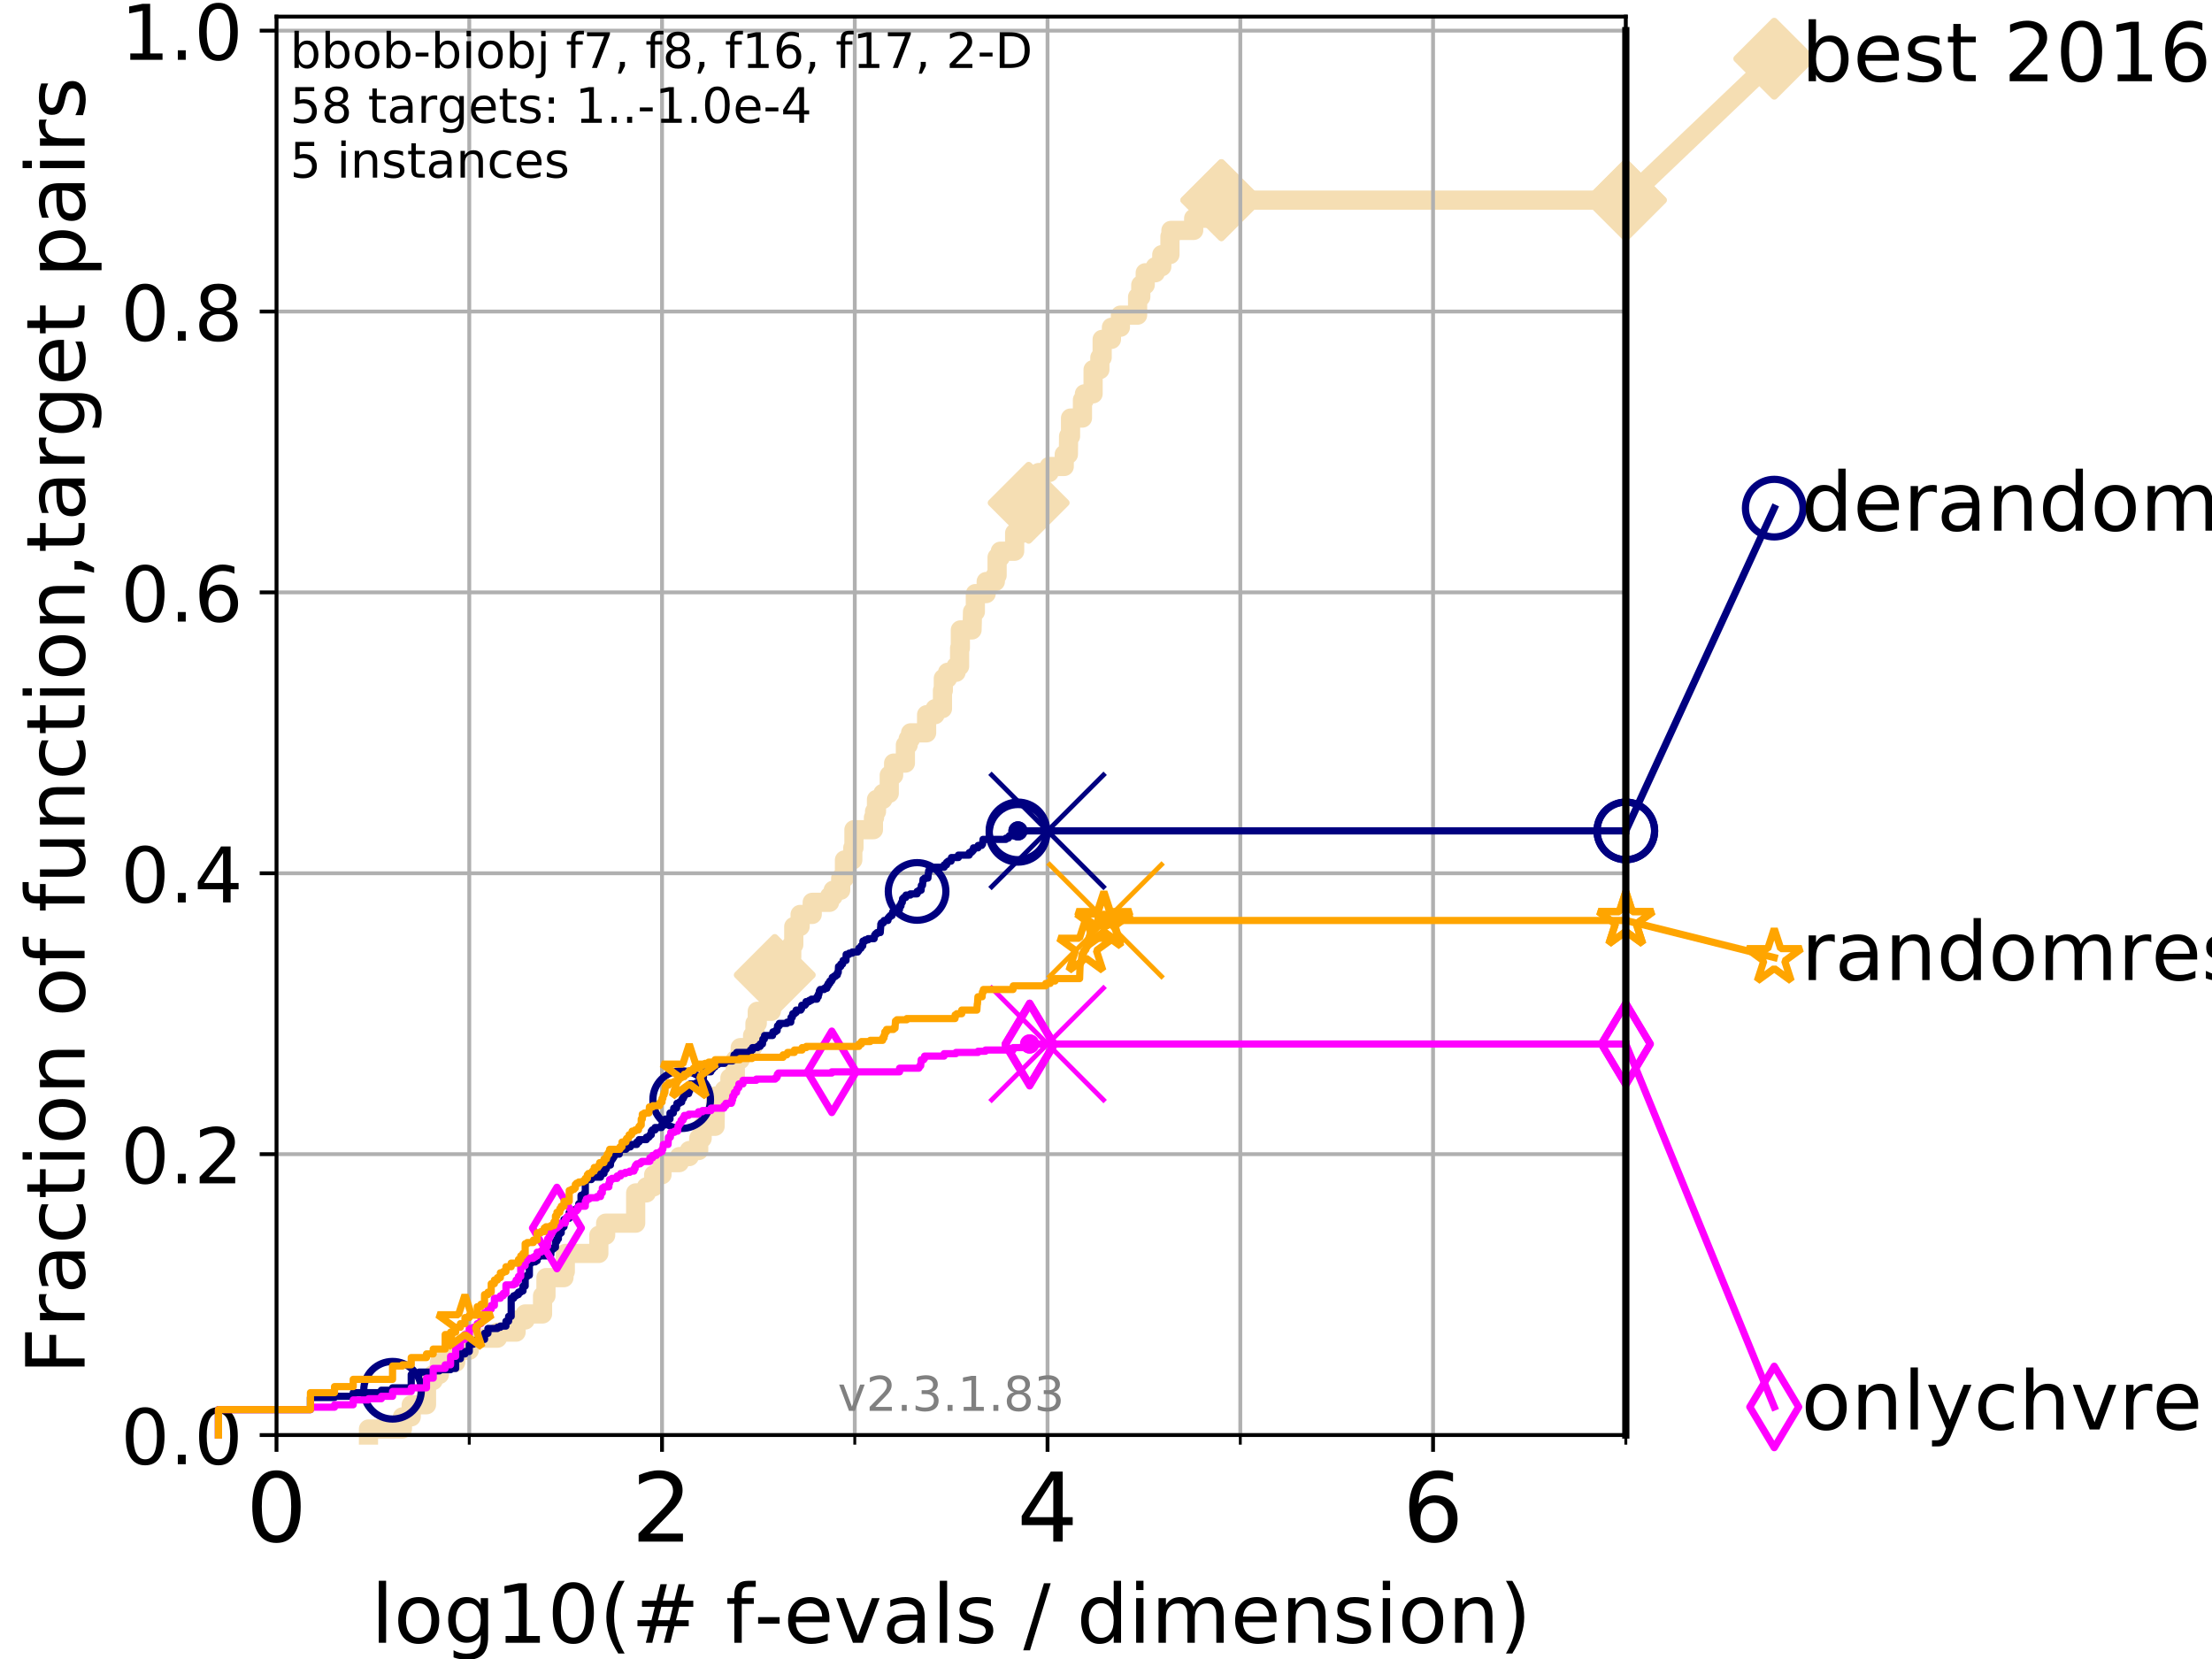 <?xml version="1.0" encoding="utf-8" standalone="no"?>
<!DOCTYPE svg PUBLIC "-//W3C//DTD SVG 1.1//EN"
  "http://www.w3.org/Graphics/SVG/1.1/DTD/svg11.dtd">
<!-- Created with matplotlib (https://matplotlib.org/) -->
<svg height="345.6pt" version="1.1" viewBox="0 0 460.8 345.6" width="460.8pt" xmlns="http://www.w3.org/2000/svg" xmlns:xlink="http://www.w3.org/1999/xlink">
 <defs>
  <style type="text/css">
*{stroke-linecap:butt;stroke-linejoin:round;}
  </style>
 </defs>
 <g id="figure_1">
  <g id="patch_1">
   <path d="M 0 345.6 
L 460.8 345.6 
L 460.8 0 
L 0 0 
z
" style="fill:#ffffff;"/>
  </g>
  <g id="axes_1">
   <g id="patch_2">
    <path d="M 57.6 298.944 
L 338.688 298.944 
L 338.688 3.456 
L 57.6 3.456 
z
" style="fill:#ffffff;"/>
   </g>
   <g id="line2d_1">
    <path d="M 76.759 298.944 
L 76.759 297.683 
L 83.83 297.683 
L 83.83 295.161 
L 85.667 295.161 
L 85.667 292.639 
L 88.847 292.639 
L 88.847 287.595 
L 90.243 287.595 
L 90.243 286.334 
L 91.535 286.334 
L 91.535 283.811 
L 94.921 283.811 
L 94.921 281.289 
L 97.755 281.289 
L 97.755 278.767 
L 103.623 278.767 
L 103.623 277.506 
L 107.515 277.506 
L 107.515 274.984 
L 109.402 274.984 
L 109.402 273.723 
L 113.023 273.723 
L 113.023 269.94 
L 113.735 269.94 
L 113.735 266.157 
L 117.486 266.157 
L 117.486 264.896 
L 117.765 264.896 
L 117.765 261.113 
L 124.744 261.113 
L 124.744 257.33 
L 126.168 257.33 
L 126.168 254.807 
L 132.423 254.807 
L 132.423 248.502 
L 134.661 248.502 
L 134.661 247.241 
L 136.17 247.241 
L 136.17 244.719 
L 137.911 244.719 
L 137.911 242.197 
L 141.521 242.197 
L 141.521 240.936 
L 143.591 240.936 
L 143.591 239.675 
L 145.554 239.675 
L 145.554 237.153 
L 146.27 237.153 
L 146.27 234.631 
L 148.966 234.631 
L 149.058 228.325 
L 150.891 228.325 
L 150.891 227.064 
L 152.053 227.064 
L 152.053 224.542 
L 153.178 224.542 
L 153.178 220.759 
L 154.201 220.759 
L 154.201 218.237 
L 156.777 218.237 
L 156.777 215.715 
L 157.272 215.715 
L 157.272 213.193 
L 157.754 213.193 
L 157.754 210.671 
L 160.68 210.671 
L 160.68 209.41 
L 160.891 209.41 
L 160.891 206.888 
L 161.398 206.888 
L 161.398 203.105 
L 163.789 203.105 
L 163.789 199.321 
L 164.936 199.321 
L 164.936 196.799 
L 165.357 196.799 
L 165.357 193.016 
L 166.679 193.016 
L 166.679 190.494 
L 169.201 190.494 
L 169.201 187.972 
L 172.815 187.972 
L 172.815 186.711 
L 173.565 186.711 
L 173.565 185.45 
L 175.129 185.45 
L 175.129 182.928 
L 175.916 182.928 
L 175.916 179.145 
L 177.652 179.145 
L 177.652 176.623 
L 177.891 176.623 
L 177.891 172.84 
L 181.951 172.84 
L 181.951 170.317 
L 182.186 170.317 
L 182.186 169.056 
L 182.588 169.056 
L 182.588 166.534 
L 183.922 166.534 
L 183.922 165.273 
L 185.247 165.273 
L 185.247 161.49 
L 186.159 161.49 
L 186.159 158.968 
L 188.61 158.968 
L 188.61 155.185 
L 189.191 155.185 
L 189.191 153.924 
L 189.69 153.924 
L 189.69 152.663 
L 193.03 152.663 
L 193.03 148.88 
L 194.803 148.88 
L 194.803 147.619 
L 196.334 147.619 
L 196.334 143.835 
L 196.513 143.835 
L 196.513 141.313 
L 197.399 141.313 
L 197.399 140.052 
L 199.168 140.052 
L 199.168 138.791 
L 199.901 138.791 
L 199.901 135.008 
L 200.06 135.008 
L 200.06 131.225 
L 202.495 131.225 
L 202.596 127.442 
L 203.184 127.442 
L 203.184 123.659 
L 205.444 123.659 
L 205.444 121.137 
L 207.351 121.137 
L 207.351 119.876 
L 207.715 119.876 
L 207.715 116.093 
L 208.384 116.093 
L 208.384 114.831 
L 211.37 114.831 
L 211.37 111.048 
L 213.278 111.048 
L 213.278 107.265 
L 213.908 107.265 
L 213.908 104.743 
L 214.29 104.743 
L 214.29 102.221 
L 216.342 102.221 
L 216.384 98.438 
L 218.56 98.438 
L 218.56 97.177 
L 221.7 97.177 
L 221.7 94.655 
L 222.566 94.655 
L 222.606 90.872 
L 223.013 90.872 
L 223.013 87.088 
L 225.494 87.088 
L 225.494 83.305 
L 225.902 83.305 
L 225.902 82.044 
L 227.71 82.044 
L 227.714 77 
L 229.124 77 
L 229.124 74.478 
L 229.599 74.478 
L 229.599 70.695 
L 231.534 70.695 
L 231.534 68.173 
L 233.4 68.173 
L 233.4 65.651 
L 236.983 65.651 
L 236.983 61.868 
L 237.646 61.868 
L 237.646 59.346 
L 238.572 59.346 
L 238.572 56.823 
L 240.676 56.823 
L 240.676 55.562 
L 242.021 55.562 
L 242.021 53.04 
L 243.72 53.04 
L 243.72 49.257 
L 243.927 49.257 
L 243.927 47.996 
L 248.665 47.996 
L 248.665 45.474 
L 254.43 45.474 
L 254.43 41.691 
L 338.688 41.691 
L 338.688 41.691 
" style="fill:none;stroke:#f5deb3;stroke-linecap:square;stroke-width:4;"/>
   </g>
   <g id="line2d_2">
    <defs>
     <path d="M 0 7.778 
L 7.778 0 
L 0 -7.778 
L -7.778 0 
z
" id="mde8a5b9d47" style="stroke:#f5deb3;stroke-linejoin:miter;stroke-width:1.5;"/>
    </defs>
    <g>
     <use style="fill:#f5deb3;stroke:#f5deb3;stroke-linejoin:miter;stroke-width:1.5;" x="161.398" xlink:href="#mde8a5b9d47" y="203.105"/>
     <use style="fill:#f5deb3;stroke:#f5deb3;stroke-linejoin:miter;stroke-width:1.5;" x="214.29" xlink:href="#mde8a5b9d47" y="104.743"/>
     <use style="fill:#f5deb3;stroke:#f5deb3;stroke-linejoin:miter;stroke-width:1.5;" x="254.43" xlink:href="#mde8a5b9d47" y="41.691"/>
     <use style="fill:#f5deb3;stroke:#f5deb3;stroke-linejoin:miter;stroke-width:1.5;" x="254.43" xlink:href="#mde8a5b9d47" y="41.691"/>
     <use style="fill:#f5deb3;stroke:#f5deb3;stroke-linejoin:miter;stroke-width:1.5;" x="338.688" xlink:href="#mde8a5b9d47" y="41.691"/>
    </g>
   </g>
   <g id="line2d_3">
    <path style="fill:none;stroke:#f5deb3;stroke-linecap:square;stroke-width:4;"/>
    <g/>
   </g>
   <g id="line2d_4">
    <path d="M 338.688 41.691 
L 369.608 12.233 
" style="fill:none;stroke:#f5deb3;stroke-linecap:square;stroke-width:4;"/>
    <g>
     <use style="fill:#f5deb3;stroke:#f5deb3;stroke-linejoin:miter;stroke-width:1.5;" x="338.688" xlink:href="#mde8a5b9d47" y="41.691"/>
     <use style="fill:#f5deb3;stroke:#f5deb3;stroke-linejoin:miter;stroke-width:1.5;" x="369.608" xlink:href="#mde8a5b9d47" y="12.233"/>
    </g>
   </g>
   <g id="matplotlib.axis_1">
    <g id="xtick_1">
     <g id="line2d_5">
      <path clip-path="url(#p1fb0c14047)" d="M 57.6 298.944 
L 57.6 3.456 
" style="fill:none;stroke:#b0b0b0;stroke-linecap:square;stroke-width:0.8;"/>
     </g>
     <g id="line2d_6">
      <defs>
       <path d="M 0 0 
L 0 3.5 
" id="m194d40b55b" style="stroke:#000000;stroke-width:0.8;"/>
      </defs>
      <g>
       <use style="stroke:#000000;stroke-width:0.8;" x="57.6" xlink:href="#m194d40b55b" y="298.944"/>
      </g>
     </g>
     <g id="text_1">
      <!-- 0 -->
      <defs>
       <path d="M 31.781 66.406 
Q 24.172 66.406 20.328 58.906 
Q 16.5 51.422 16.5 36.375 
Q 16.5 21.391 20.328 13.891 
Q 24.172 6.391 31.781 6.391 
Q 39.453 6.391 43.281 13.891 
Q 47.125 21.391 47.125 36.375 
Q 47.125 51.422 43.281 58.906 
Q 39.453 66.406 31.781 66.406 
z
M 31.781 74.219 
Q 44.047 74.219 50.516 64.516 
Q 56.984 54.828 56.984 36.375 
Q 56.984 17.969 50.516 8.266 
Q 44.047 -1.422 31.781 -1.422 
Q 19.531 -1.422 13.062 8.266 
Q 6.594 17.969 6.594 36.375 
Q 6.594 54.828 13.062 64.516 
Q 19.531 74.219 31.781 74.219 
z
" id="DejaVuSans-48"/>
      </defs>
      <g transform="translate(51.237 321.141)scale(0.2 -0.2)">
       <use xlink:href="#DejaVuSans-48"/>
      </g>
     </g>
    </g>
    <g id="xtick_2">
     <g id="line2d_7">
      <path clip-path="url(#p1fb0c14047)" d="M 137.911 298.944 
L 137.911 3.456 
" style="fill:none;stroke:#b0b0b0;stroke-linecap:square;stroke-width:0.8;"/>
     </g>
     <g id="line2d_8">
      <g>
       <use style="stroke:#000000;stroke-width:0.8;" x="137.911" xlink:href="#m194d40b55b" y="298.944"/>
      </g>
     </g>
     <g id="text_2">
      <!-- 2 -->
      <defs>
       <path d="M 19.188 8.297 
L 53.609 8.297 
L 53.609 0 
L 7.328 0 
L 7.328 8.297 
Q 12.938 14.109 22.625 23.891 
Q 32.328 33.688 34.812 36.531 
Q 39.547 41.844 41.422 45.531 
Q 43.312 49.219 43.312 52.781 
Q 43.312 58.594 39.234 62.25 
Q 35.156 65.922 28.609 65.922 
Q 23.969 65.922 18.812 64.312 
Q 13.672 62.703 7.812 59.422 
L 7.812 69.391 
Q 13.766 71.781 18.938 73 
Q 24.125 74.219 28.422 74.219 
Q 39.75 74.219 46.484 68.547 
Q 53.219 62.891 53.219 53.422 
Q 53.219 48.922 51.531 44.891 
Q 49.859 40.875 45.406 35.406 
Q 44.188 33.984 37.641 27.219 
Q 31.109 20.453 19.188 8.297 
z
" id="DejaVuSans-50"/>
      </defs>
      <g transform="translate(131.548 321.141)scale(0.2 -0.2)">
       <use xlink:href="#DejaVuSans-50"/>
      </g>
     </g>
    </g>
    <g id="xtick_3">
     <g id="line2d_9">
      <path clip-path="url(#p1fb0c14047)" d="M 218.222 298.944 
L 218.222 3.456 
" style="fill:none;stroke:#b0b0b0;stroke-linecap:square;stroke-width:0.8;"/>
     </g>
     <g id="line2d_10">
      <g>
       <use style="stroke:#000000;stroke-width:0.8;" x="218.222" xlink:href="#m194d40b55b" y="298.944"/>
      </g>
     </g>
     <g id="text_3">
      <!-- 4 -->
      <defs>
       <path d="M 37.797 64.312 
L 12.891 25.391 
L 37.797 25.391 
z
M 35.203 72.906 
L 47.609 72.906 
L 47.609 25.391 
L 58.016 25.391 
L 58.016 17.188 
L 47.609 17.188 
L 47.609 0 
L 37.797 0 
L 37.797 17.188 
L 4.891 17.188 
L 4.891 26.703 
z
" id="DejaVuSans-52"/>
      </defs>
      <g transform="translate(211.859 321.141)scale(0.2 -0.2)">
       <use xlink:href="#DejaVuSans-52"/>
      </g>
     </g>
    </g>
    <g id="xtick_4">
     <g id="line2d_11">
      <path clip-path="url(#p1fb0c14047)" d="M 298.533 298.944 
L 298.533 3.456 
" style="fill:none;stroke:#b0b0b0;stroke-linecap:square;stroke-width:0.8;"/>
     </g>
     <g id="line2d_12">
      <g>
       <use style="stroke:#000000;stroke-width:0.8;" x="298.533" xlink:href="#m194d40b55b" y="298.944"/>
      </g>
     </g>
     <g id="text_4">
      <!-- 6 -->
      <defs>
       <path d="M 33.016 40.375 
Q 26.375 40.375 22.484 35.828 
Q 18.609 31.297 18.609 23.391 
Q 18.609 15.531 22.484 10.953 
Q 26.375 6.391 33.016 6.391 
Q 39.656 6.391 43.531 10.953 
Q 47.406 15.531 47.406 23.391 
Q 47.406 31.297 43.531 35.828 
Q 39.656 40.375 33.016 40.375 
z
M 52.594 71.297 
L 52.594 62.312 
Q 48.875 64.062 45.094 64.984 
Q 41.312 65.922 37.594 65.922 
Q 27.828 65.922 22.672 59.328 
Q 17.531 52.734 16.797 39.406 
Q 19.672 43.656 24.016 45.922 
Q 28.375 48.188 33.594 48.188 
Q 44.578 48.188 50.953 41.516 
Q 57.328 34.859 57.328 23.391 
Q 57.328 12.156 50.688 5.359 
Q 44.047 -1.422 33.016 -1.422 
Q 20.359 -1.422 13.672 8.266 
Q 6.984 17.969 6.984 36.375 
Q 6.984 53.656 15.188 63.938 
Q 23.391 74.219 37.203 74.219 
Q 40.922 74.219 44.703 73.484 
Q 48.484 72.75 52.594 71.297 
z
" id="DejaVuSans-54"/>
      </defs>
      <g transform="translate(292.17 321.141)scale(0.2 -0.2)">
       <use xlink:href="#DejaVuSans-54"/>
      </g>
     </g>
    </g>
    <g id="xtick_5">
     <g id="line2d_13">
      <path clip-path="url(#p1fb0c14047)" d="M 97.755 298.944 
L 97.755 3.456 
" style="fill:none;stroke:#b0b0b0;stroke-linecap:square;stroke-width:0.8;"/>
     </g>
     <g id="line2d_14">
      <defs>
       <path d="M 0 0 
L 0 2 
" id="m6afdd97f21" style="stroke:#000000;stroke-width:0.6;"/>
      </defs>
      <g>
       <use style="stroke:#000000;stroke-width:0.6;" x="97.755" xlink:href="#m6afdd97f21" y="298.944"/>
      </g>
     </g>
    </g>
    <g id="xtick_6">
     <g id="line2d_15">
      <path clip-path="url(#p1fb0c14047)" d="M 178.066 298.944 
L 178.066 3.456 
" style="fill:none;stroke:#b0b0b0;stroke-linecap:square;stroke-width:0.8;"/>
     </g>
     <g id="line2d_16">
      <g>
       <use style="stroke:#000000;stroke-width:0.6;" x="178.066" xlink:href="#m6afdd97f21" y="298.944"/>
      </g>
     </g>
    </g>
    <g id="xtick_7">
     <g id="line2d_17">
      <path clip-path="url(#p1fb0c14047)" d="M 258.377 298.944 
L 258.377 3.456 
" style="fill:none;stroke:#b0b0b0;stroke-linecap:square;stroke-width:0.8;"/>
     </g>
     <g id="line2d_18">
      <g>
       <use style="stroke:#000000;stroke-width:0.6;" x="258.377" xlink:href="#m6afdd97f21" y="298.944"/>
      </g>
     </g>
    </g>
    <g id="xtick_8">
     <g id="line2d_19">
      <path clip-path="url(#p1fb0c14047)" d="M 338.688 298.944 
L 338.688 3.456 
" style="fill:none;stroke:#b0b0b0;stroke-linecap:square;stroke-width:0.8;"/>
     </g>
     <g id="line2d_20">
      <g>
       <use style="stroke:#000000;stroke-width:0.6;" x="338.688" xlink:href="#m6afdd97f21" y="298.944"/>
      </g>
     </g>
    </g>
    <g id="text_5">
     <!-- log10(# f-evals / dimension) -->
     <defs>
      <path d="M 9.422 75.984 
L 18.406 75.984 
L 18.406 0 
L 9.422 0 
z
" id="DejaVuSans-108"/>
      <path d="M 30.609 48.391 
Q 23.391 48.391 19.188 42.75 
Q 14.984 37.109 14.984 27.297 
Q 14.984 17.484 19.156 11.844 
Q 23.344 6.203 30.609 6.203 
Q 37.797 6.203 41.984 11.859 
Q 46.188 17.531 46.188 27.297 
Q 46.188 37.016 41.984 42.703 
Q 37.797 48.391 30.609 48.391 
z
M 30.609 56 
Q 42.328 56 49.016 48.375 
Q 55.719 40.766 55.719 27.297 
Q 55.719 13.875 49.016 6.219 
Q 42.328 -1.422 30.609 -1.422 
Q 18.844 -1.422 12.172 6.219 
Q 5.516 13.875 5.516 27.297 
Q 5.516 40.766 12.172 48.375 
Q 18.844 56 30.609 56 
z
" id="DejaVuSans-111"/>
      <path d="M 45.406 27.984 
Q 45.406 37.75 41.375 43.109 
Q 37.359 48.484 30.078 48.484 
Q 22.859 48.484 18.828 43.109 
Q 14.797 37.75 14.797 27.984 
Q 14.797 18.266 18.828 12.891 
Q 22.859 7.516 30.078 7.516 
Q 37.359 7.516 41.375 12.891 
Q 45.406 18.266 45.406 27.984 
z
M 54.391 6.781 
Q 54.391 -7.172 48.188 -13.984 
Q 42 -20.797 29.203 -20.797 
Q 24.469 -20.797 20.266 -20.094 
Q 16.062 -19.391 12.109 -17.922 
L 12.109 -9.188 
Q 16.062 -11.328 19.922 -12.344 
Q 23.781 -13.375 27.781 -13.375 
Q 36.625 -13.375 41.016 -8.766 
Q 45.406 -4.156 45.406 5.172 
L 45.406 9.625 
Q 42.625 4.781 38.281 2.391 
Q 33.938 0 27.875 0 
Q 17.828 0 11.672 7.656 
Q 5.516 15.328 5.516 27.984 
Q 5.516 40.672 11.672 48.328 
Q 17.828 56 27.875 56 
Q 33.938 56 38.281 53.609 
Q 42.625 51.219 45.406 46.391 
L 45.406 54.688 
L 54.391 54.688 
z
" id="DejaVuSans-103"/>
      <path d="M 12.406 8.297 
L 28.516 8.297 
L 28.516 63.922 
L 10.984 60.406 
L 10.984 69.391 
L 28.422 72.906 
L 38.281 72.906 
L 38.281 8.297 
L 54.391 8.297 
L 54.391 0 
L 12.406 0 
z
" id="DejaVuSans-49"/>
      <path d="M 31 75.875 
Q 24.469 64.656 21.281 53.656 
Q 18.109 42.672 18.109 31.391 
Q 18.109 20.125 21.312 9.062 
Q 24.516 -2 31 -13.188 
L 23.188 -13.188 
Q 15.875 -1.703 12.234 9.375 
Q 8.594 20.453 8.594 31.391 
Q 8.594 42.281 12.203 53.312 
Q 15.828 64.359 23.188 75.875 
z
" id="DejaVuSans-40"/>
      <path d="M 51.125 44 
L 36.922 44 
L 32.812 27.688 
L 47.125 27.688 
z
M 43.797 71.781 
L 38.719 51.516 
L 52.984 51.516 
L 58.109 71.781 
L 65.922 71.781 
L 60.891 51.516 
L 76.125 51.516 
L 76.125 44 
L 58.984 44 
L 54.984 27.688 
L 70.516 27.688 
L 70.516 20.219 
L 53.078 20.219 
L 48 0 
L 40.188 0 
L 45.219 20.219 
L 30.906 20.219 
L 25.875 0 
L 18.016 0 
L 23.094 20.219 
L 7.719 20.219 
L 7.719 27.688 
L 24.906 27.688 
L 29 44 
L 13.281 44 
L 13.281 51.516 
L 30.906 51.516 
L 35.891 71.781 
z
" id="DejaVuSans-35"/>
      <path id="DejaVuSans-32"/>
      <path d="M 37.109 75.984 
L 37.109 68.5 
L 28.516 68.5 
Q 23.688 68.5 21.797 66.547 
Q 19.922 64.594 19.922 59.516 
L 19.922 54.688 
L 34.719 54.688 
L 34.719 47.703 
L 19.922 47.703 
L 19.922 0 
L 10.891 0 
L 10.891 47.703 
L 2.297 47.703 
L 2.297 54.688 
L 10.891 54.688 
L 10.891 58.5 
Q 10.891 67.625 15.141 71.797 
Q 19.391 75.984 28.609 75.984 
z
" id="DejaVuSans-102"/>
      <path d="M 4.891 31.391 
L 31.203 31.391 
L 31.203 23.391 
L 4.891 23.391 
z
" id="DejaVuSans-45"/>
      <path d="M 56.203 29.594 
L 56.203 25.203 
L 14.891 25.203 
Q 15.484 15.922 20.484 11.062 
Q 25.484 6.203 34.422 6.203 
Q 39.594 6.203 44.453 7.469 
Q 49.312 8.734 54.109 11.281 
L 54.109 2.781 
Q 49.266 0.734 44.188 -0.344 
Q 39.109 -1.422 33.891 -1.422 
Q 20.797 -1.422 13.156 6.188 
Q 5.516 13.812 5.516 26.812 
Q 5.516 40.234 12.766 48.109 
Q 20.016 56 32.328 56 
Q 43.359 56 49.781 48.891 
Q 56.203 41.797 56.203 29.594 
z
M 47.219 32.234 
Q 47.125 39.594 43.094 43.984 
Q 39.062 48.391 32.422 48.391 
Q 24.906 48.391 20.391 44.141 
Q 15.875 39.891 15.188 32.172 
z
" id="DejaVuSans-101"/>
      <path d="M 2.984 54.688 
L 12.5 54.688 
L 29.594 8.797 
L 46.688 54.688 
L 56.203 54.688 
L 35.688 0 
L 23.484 0 
z
" id="DejaVuSans-118"/>
      <path d="M 34.281 27.484 
Q 23.391 27.484 19.188 25 
Q 14.984 22.516 14.984 16.5 
Q 14.984 11.719 18.141 8.906 
Q 21.297 6.109 26.703 6.109 
Q 34.188 6.109 38.703 11.406 
Q 43.219 16.703 43.219 25.484 
L 43.219 27.484 
z
M 52.203 31.203 
L 52.203 0 
L 43.219 0 
L 43.219 8.297 
Q 40.141 3.328 35.547 0.953 
Q 30.953 -1.422 24.312 -1.422 
Q 15.922 -1.422 10.953 3.297 
Q 6 8.016 6 15.922 
Q 6 25.141 12.172 29.828 
Q 18.359 34.516 30.609 34.516 
L 43.219 34.516 
L 43.219 35.406 
Q 43.219 41.609 39.141 45 
Q 35.062 48.391 27.688 48.391 
Q 23 48.391 18.547 47.266 
Q 14.109 46.141 10.016 43.891 
L 10.016 52.203 
Q 14.938 54.109 19.578 55.047 
Q 24.219 56 28.609 56 
Q 40.484 56 46.344 49.844 
Q 52.203 43.703 52.203 31.203 
z
" id="DejaVuSans-97"/>
      <path d="M 44.281 53.078 
L 44.281 44.578 
Q 40.484 46.531 36.375 47.5 
Q 32.281 48.484 27.875 48.484 
Q 21.188 48.484 17.844 46.438 
Q 14.5 44.391 14.5 40.281 
Q 14.5 37.156 16.891 35.375 
Q 19.281 33.594 26.516 31.984 
L 29.594 31.297 
Q 39.156 29.25 43.188 25.516 
Q 47.219 21.781 47.219 15.094 
Q 47.219 7.469 41.188 3.016 
Q 35.156 -1.422 24.609 -1.422 
Q 20.219 -1.422 15.453 -0.562 
Q 10.688 0.297 5.422 2 
L 5.422 11.281 
Q 10.406 8.688 15.234 7.391 
Q 20.062 6.109 24.812 6.109 
Q 31.156 6.109 34.562 8.281 
Q 37.984 10.453 37.984 14.406 
Q 37.984 18.062 35.516 20.016 
Q 33.062 21.969 24.703 23.781 
L 21.578 24.516 
Q 13.234 26.266 9.516 29.906 
Q 5.812 33.547 5.812 39.891 
Q 5.812 47.609 11.281 51.797 
Q 16.75 56 26.812 56 
Q 31.781 56 36.172 55.266 
Q 40.578 54.547 44.281 53.078 
z
" id="DejaVuSans-115"/>
      <path d="M 25.391 72.906 
L 33.688 72.906 
L 8.297 -9.281 
L 0 -9.281 
z
" id="DejaVuSans-47"/>
      <path d="M 45.406 46.391 
L 45.406 75.984 
L 54.391 75.984 
L 54.391 0 
L 45.406 0 
L 45.406 8.203 
Q 42.578 3.328 38.25 0.953 
Q 33.938 -1.422 27.875 -1.422 
Q 17.969 -1.422 11.734 6.484 
Q 5.516 14.406 5.516 27.297 
Q 5.516 40.188 11.734 48.094 
Q 17.969 56 27.875 56 
Q 33.938 56 38.25 53.625 
Q 42.578 51.266 45.406 46.391 
z
M 14.797 27.297 
Q 14.797 17.391 18.875 11.75 
Q 22.953 6.109 30.078 6.109 
Q 37.203 6.109 41.297 11.75 
Q 45.406 17.391 45.406 27.297 
Q 45.406 37.203 41.297 42.844 
Q 37.203 48.484 30.078 48.484 
Q 22.953 48.484 18.875 42.844 
Q 14.797 37.203 14.797 27.297 
z
" id="DejaVuSans-100"/>
      <path d="M 9.422 54.688 
L 18.406 54.688 
L 18.406 0 
L 9.422 0 
z
M 9.422 75.984 
L 18.406 75.984 
L 18.406 64.594 
L 9.422 64.594 
z
" id="DejaVuSans-105"/>
      <path d="M 52 44.188 
Q 55.375 50.25 60.062 53.125 
Q 64.75 56 71.094 56 
Q 79.641 56 84.281 50.016 
Q 88.922 44.047 88.922 33.016 
L 88.922 0 
L 79.891 0 
L 79.891 32.719 
Q 79.891 40.578 77.094 44.375 
Q 74.312 48.188 68.609 48.188 
Q 61.625 48.188 57.562 43.547 
Q 53.516 38.922 53.516 30.906 
L 53.516 0 
L 44.484 0 
L 44.484 32.719 
Q 44.484 40.625 41.703 44.406 
Q 38.922 48.188 33.109 48.188 
Q 26.219 48.188 22.156 43.531 
Q 18.109 38.875 18.109 30.906 
L 18.109 0 
L 9.078 0 
L 9.078 54.688 
L 18.109 54.688 
L 18.109 46.188 
Q 21.188 51.219 25.484 53.609 
Q 29.781 56 35.688 56 
Q 41.656 56 45.828 52.969 
Q 50 49.953 52 44.188 
z
" id="DejaVuSans-109"/>
      <path d="M 54.891 33.016 
L 54.891 0 
L 45.906 0 
L 45.906 32.719 
Q 45.906 40.484 42.875 44.328 
Q 39.844 48.188 33.797 48.188 
Q 26.516 48.188 22.312 43.547 
Q 18.109 38.922 18.109 30.906 
L 18.109 0 
L 9.078 0 
L 9.078 54.688 
L 18.109 54.688 
L 18.109 46.188 
Q 21.344 51.125 25.703 53.562 
Q 30.078 56 35.797 56 
Q 45.219 56 50.047 50.172 
Q 54.891 44.344 54.891 33.016 
z
" id="DejaVuSans-110"/>
      <path d="M 8.016 75.875 
L 15.828 75.875 
Q 23.141 64.359 26.781 53.312 
Q 30.422 42.281 30.422 31.391 
Q 30.422 20.453 26.781 9.375 
Q 23.141 -1.703 15.828 -13.188 
L 8.016 -13.188 
Q 14.5 -2 17.703 9.062 
Q 20.906 20.125 20.906 31.391 
Q 20.906 42.672 17.703 53.656 
Q 14.5 64.656 8.016 75.875 
z
" id="DejaVuSans-41"/>
     </defs>
     <g transform="translate(77.303 342.218)scale(0.17 -0.17)">
      <use xlink:href="#DejaVuSans-108"/>
      <use x="27.783" xlink:href="#DejaVuSans-111"/>
      <use x="88.965" xlink:href="#DejaVuSans-103"/>
      <use x="152.441" xlink:href="#DejaVuSans-49"/>
      <use x="216.064" xlink:href="#DejaVuSans-48"/>
      <use x="279.688" xlink:href="#DejaVuSans-40"/>
      <use x="318.701" xlink:href="#DejaVuSans-35"/>
      <use x="402.49" xlink:href="#DejaVuSans-32"/>
      <use x="434.277" xlink:href="#DejaVuSans-102"/>
      <use x="469.404" xlink:href="#DejaVuSans-45"/>
      <use x="505.488" xlink:href="#DejaVuSans-101"/>
      <use x="567.012" xlink:href="#DejaVuSans-118"/>
      <use x="626.191" xlink:href="#DejaVuSans-97"/>
      <use x="687.471" xlink:href="#DejaVuSans-108"/>
      <use x="715.254" xlink:href="#DejaVuSans-115"/>
      <use x="767.354" xlink:href="#DejaVuSans-32"/>
      <use x="799.141" xlink:href="#DejaVuSans-47"/>
      <use x="832.832" xlink:href="#DejaVuSans-32"/>
      <use x="864.619" xlink:href="#DejaVuSans-100"/>
      <use x="928.096" xlink:href="#DejaVuSans-105"/>
      <use x="955.879" xlink:href="#DejaVuSans-109"/>
      <use x="1053.291" xlink:href="#DejaVuSans-101"/>
      <use x="1114.814" xlink:href="#DejaVuSans-110"/>
      <use x="1178.193" xlink:href="#DejaVuSans-115"/>
      <use x="1230.293" xlink:href="#DejaVuSans-105"/>
      <use x="1258.076" xlink:href="#DejaVuSans-111"/>
      <use x="1319.258" xlink:href="#DejaVuSans-110"/>
      <use x="1382.637" xlink:href="#DejaVuSans-41"/>
     </g>
    </g>
   </g>
   <g id="matplotlib.axis_2">
    <g id="ytick_1">
     <g id="line2d_21">
      <path clip-path="url(#p1fb0c14047)" d="M 57.6 298.944 
L 338.688 298.944 
" style="fill:none;stroke:#b0b0b0;stroke-linecap:square;stroke-width:0.8;"/>
     </g>
     <g id="line2d_22">
      <defs>
       <path d="M 0 0 
L -3.5 0 
" id="maafc3c01fa" style="stroke:#000000;stroke-width:0.8;"/>
      </defs>
      <g>
       <use style="stroke:#000000;stroke-width:0.8;" x="57.6" xlink:href="#maafc3c01fa" y="298.944"/>
      </g>
     </g>
     <g id="text_6">
      <!-- 0.0 -->
      <defs>
       <path d="M 10.688 12.406 
L 21 12.406 
L 21 0 
L 10.688 0 
z
" id="DejaVuSans-46"/>
      </defs>
      <g transform="translate(25.155 305.023)scale(0.16 -0.16)">
       <use xlink:href="#DejaVuSans-48"/>
       <use x="63.623" xlink:href="#DejaVuSans-46"/>
       <use x="95.41" xlink:href="#DejaVuSans-48"/>
      </g>
     </g>
    </g>
    <g id="ytick_2">
     <g id="line2d_23">
      <path clip-path="url(#p1fb0c14047)" d="M 57.6 240.432 
L 338.688 240.432 
" style="fill:none;stroke:#b0b0b0;stroke-linecap:square;stroke-width:0.8;"/>
     </g>
     <g id="line2d_24">
      <g>
       <use style="stroke:#000000;stroke-width:0.8;" x="57.6" xlink:href="#maafc3c01fa" y="240.432"/>
      </g>
     </g>
     <g id="text_7">
      <!-- 0.2 -->
      <g transform="translate(25.155 246.51)scale(0.16 -0.16)">
       <use xlink:href="#DejaVuSans-48"/>
       <use x="63.623" xlink:href="#DejaVuSans-46"/>
       <use x="95.41" xlink:href="#DejaVuSans-50"/>
      </g>
     </g>
    </g>
    <g id="ytick_3">
     <g id="line2d_25">
      <path clip-path="url(#p1fb0c14047)" d="M 57.6 181.919 
L 338.688 181.919 
" style="fill:none;stroke:#b0b0b0;stroke-linecap:square;stroke-width:0.8;"/>
     </g>
     <g id="line2d_26">
      <g>
       <use style="stroke:#000000;stroke-width:0.8;" x="57.6" xlink:href="#maafc3c01fa" y="181.919"/>
      </g>
     </g>
     <g id="text_8">
      <!-- 0.4 -->
      <g transform="translate(25.155 187.998)scale(0.16 -0.16)">
       <use xlink:href="#DejaVuSans-48"/>
       <use x="63.623" xlink:href="#DejaVuSans-46"/>
       <use x="95.41" xlink:href="#DejaVuSans-52"/>
      </g>
     </g>
    </g>
    <g id="ytick_4">
     <g id="line2d_27">
      <path clip-path="url(#p1fb0c14047)" d="M 57.6 123.407 
L 338.688 123.407 
" style="fill:none;stroke:#b0b0b0;stroke-linecap:square;stroke-width:0.8;"/>
     </g>
     <g id="line2d_28">
      <g>
       <use style="stroke:#000000;stroke-width:0.8;" x="57.6" xlink:href="#maafc3c01fa" y="123.407"/>
      </g>
     </g>
     <g id="text_9">
      <!-- 0.6 -->
      <g transform="translate(25.155 129.485)scale(0.16 -0.16)">
       <use xlink:href="#DejaVuSans-48"/>
       <use x="63.623" xlink:href="#DejaVuSans-46"/>
       <use x="95.41" xlink:href="#DejaVuSans-54"/>
      </g>
     </g>
    </g>
    <g id="ytick_5">
     <g id="line2d_29">
      <path clip-path="url(#p1fb0c14047)" d="M 57.6 64.894 
L 338.688 64.894 
" style="fill:none;stroke:#b0b0b0;stroke-linecap:square;stroke-width:0.8;"/>
     </g>
     <g id="line2d_30">
      <g>
       <use style="stroke:#000000;stroke-width:0.8;" x="57.6" xlink:href="#maafc3c01fa" y="64.894"/>
      </g>
     </g>
     <g id="text_10">
      <!-- 0.8 -->
      <defs>
       <path d="M 31.781 34.625 
Q 24.75 34.625 20.719 30.859 
Q 16.703 27.094 16.703 20.516 
Q 16.703 13.922 20.719 10.156 
Q 24.75 6.391 31.781 6.391 
Q 38.812 6.391 42.859 10.172 
Q 46.922 13.969 46.922 20.516 
Q 46.922 27.094 42.891 30.859 
Q 38.875 34.625 31.781 34.625 
z
M 21.922 38.812 
Q 15.578 40.375 12.031 44.719 
Q 8.5 49.078 8.5 55.328 
Q 8.5 64.062 14.719 69.141 
Q 20.953 74.219 31.781 74.219 
Q 42.672 74.219 48.875 69.141 
Q 55.078 64.062 55.078 55.328 
Q 55.078 49.078 51.531 44.719 
Q 48 40.375 41.703 38.812 
Q 48.828 37.156 52.797 32.312 
Q 56.781 27.484 56.781 20.516 
Q 56.781 9.906 50.312 4.234 
Q 43.844 -1.422 31.781 -1.422 
Q 19.734 -1.422 13.25 4.234 
Q 6.781 9.906 6.781 20.516 
Q 6.781 27.484 10.781 32.312 
Q 14.797 37.156 21.922 38.812 
z
M 18.312 54.391 
Q 18.312 48.734 21.844 45.562 
Q 25.391 42.391 31.781 42.391 
Q 38.141 42.391 41.719 45.562 
Q 45.312 48.734 45.312 54.391 
Q 45.312 60.062 41.719 63.234 
Q 38.141 66.406 31.781 66.406 
Q 25.391 66.406 21.844 63.234 
Q 18.312 60.062 18.312 54.391 
z
" id="DejaVuSans-56"/>
      </defs>
      <g transform="translate(25.155 70.973)scale(0.16 -0.16)">
       <use xlink:href="#DejaVuSans-48"/>
       <use x="63.623" xlink:href="#DejaVuSans-46"/>
       <use x="95.41" xlink:href="#DejaVuSans-56"/>
      </g>
     </g>
    </g>
    <g id="ytick_6">
     <g id="line2d_31">
      <path clip-path="url(#p1fb0c14047)" d="M 57.6 6.382 
L 338.688 6.382 
" style="fill:none;stroke:#b0b0b0;stroke-linecap:square;stroke-width:0.8;"/>
     </g>
     <g id="line2d_32">
      <g>
       <use style="stroke:#000000;stroke-width:0.8;" x="57.6" xlink:href="#maafc3c01fa" y="6.382"/>
      </g>
     </g>
     <g id="text_11">
      <!-- 1.0 -->
      <g transform="translate(25.155 12.46)scale(0.16 -0.16)">
       <use xlink:href="#DejaVuSans-49"/>
       <use x="63.623" xlink:href="#DejaVuSans-46"/>
       <use x="95.41" xlink:href="#DejaVuSans-48"/>
      </g>
     </g>
    </g>
    <g id="text_12">
     <!-- Fraction of function,target pairs -->
     <defs>
      <path d="M 9.812 72.906 
L 51.703 72.906 
L 51.703 64.594 
L 19.672 64.594 
L 19.672 43.109 
L 48.578 43.109 
L 48.578 34.812 
L 19.672 34.812 
L 19.672 0 
L 9.812 0 
z
" id="DejaVuSans-70"/>
      <path d="M 41.109 46.297 
Q 39.594 47.172 37.812 47.578 
Q 36.031 48 33.891 48 
Q 26.266 48 22.188 43.047 
Q 18.109 38.094 18.109 28.812 
L 18.109 0 
L 9.078 0 
L 9.078 54.688 
L 18.109 54.688 
L 18.109 46.188 
Q 20.953 51.172 25.484 53.578 
Q 30.031 56 36.531 56 
Q 37.453 56 38.578 55.875 
Q 39.703 55.766 41.062 55.516 
z
" id="DejaVuSans-114"/>
      <path d="M 48.781 52.594 
L 48.781 44.188 
Q 44.969 46.297 41.141 47.344 
Q 37.312 48.391 33.406 48.391 
Q 24.656 48.391 19.812 42.844 
Q 14.984 37.312 14.984 27.297 
Q 14.984 17.281 19.812 11.734 
Q 24.656 6.203 33.406 6.203 
Q 37.312 6.203 41.141 7.25 
Q 44.969 8.297 48.781 10.406 
L 48.781 2.094 
Q 45.016 0.344 40.984 -0.531 
Q 36.969 -1.422 32.422 -1.422 
Q 20.062 -1.422 12.781 6.344 
Q 5.516 14.109 5.516 27.297 
Q 5.516 40.672 12.859 48.328 
Q 20.219 56 33.016 56 
Q 37.156 56 41.109 55.141 
Q 45.062 54.297 48.781 52.594 
z
" id="DejaVuSans-99"/>
      <path d="M 18.312 70.219 
L 18.312 54.688 
L 36.812 54.688 
L 36.812 47.703 
L 18.312 47.703 
L 18.312 18.016 
Q 18.312 11.328 20.141 9.422 
Q 21.969 7.516 27.594 7.516 
L 36.812 7.516 
L 36.812 0 
L 27.594 0 
Q 17.188 0 13.234 3.875 
Q 9.281 7.766 9.281 18.016 
L 9.281 47.703 
L 2.688 47.703 
L 2.688 54.688 
L 9.281 54.688 
L 9.281 70.219 
z
" id="DejaVuSans-116"/>
      <path d="M 8.5 21.578 
L 8.5 54.688 
L 17.484 54.688 
L 17.484 21.922 
Q 17.484 14.156 20.5 10.266 
Q 23.531 6.391 29.594 6.391 
Q 36.859 6.391 41.078 11.031 
Q 45.312 15.672 45.312 23.688 
L 45.312 54.688 
L 54.297 54.688 
L 54.297 0 
L 45.312 0 
L 45.312 8.406 
Q 42.047 3.422 37.719 1 
Q 33.406 -1.422 27.688 -1.422 
Q 18.266 -1.422 13.375 4.438 
Q 8.5 10.297 8.5 21.578 
z
M 31.109 56 
z
" id="DejaVuSans-117"/>
      <path d="M 11.719 12.406 
L 22.016 12.406 
L 22.016 4 
L 14.016 -11.625 
L 7.719 -11.625 
L 11.719 4 
z
" id="DejaVuSans-44"/>
      <path d="M 18.109 8.203 
L 18.109 -20.797 
L 9.078 -20.797 
L 9.078 54.688 
L 18.109 54.688 
L 18.109 46.391 
Q 20.953 51.266 25.266 53.625 
Q 29.594 56 35.594 56 
Q 45.562 56 51.781 48.094 
Q 58.016 40.188 58.016 27.297 
Q 58.016 14.406 51.781 6.484 
Q 45.562 -1.422 35.594 -1.422 
Q 29.594 -1.422 25.266 0.953 
Q 20.953 3.328 18.109 8.203 
z
M 48.688 27.297 
Q 48.688 37.203 44.609 42.844 
Q 40.531 48.484 33.406 48.484 
Q 26.266 48.484 22.188 42.844 
Q 18.109 37.203 18.109 27.297 
Q 18.109 17.391 22.188 11.75 
Q 26.266 6.109 33.406 6.109 
Q 40.531 6.109 44.609 11.75 
Q 48.688 17.391 48.688 27.297 
z
" id="DejaVuSans-112"/>
     </defs>
     <g transform="translate(17.62 286.339)rotate(-90)scale(0.17 -0.17)">
      <use xlink:href="#DejaVuSans-70"/>
      <use x="57.41" xlink:href="#DejaVuSans-114"/>
      <use x="98.523" xlink:href="#DejaVuSans-97"/>
      <use x="159.803" xlink:href="#DejaVuSans-99"/>
      <use x="214.783" xlink:href="#DejaVuSans-116"/>
      <use x="253.992" xlink:href="#DejaVuSans-105"/>
      <use x="281.775" xlink:href="#DejaVuSans-111"/>
      <use x="342.957" xlink:href="#DejaVuSans-110"/>
      <use x="406.336" xlink:href="#DejaVuSans-32"/>
      <use x="438.123" xlink:href="#DejaVuSans-111"/>
      <use x="499.305" xlink:href="#DejaVuSans-102"/>
      <use x="534.51" xlink:href="#DejaVuSans-32"/>
      <use x="566.297" xlink:href="#DejaVuSans-102"/>
      <use x="601.502" xlink:href="#DejaVuSans-117"/>
      <use x="664.881" xlink:href="#DejaVuSans-110"/>
      <use x="728.26" xlink:href="#DejaVuSans-99"/>
      <use x="783.24" xlink:href="#DejaVuSans-116"/>
      <use x="822.449" xlink:href="#DejaVuSans-105"/>
      <use x="850.232" xlink:href="#DejaVuSans-111"/>
      <use x="911.414" xlink:href="#DejaVuSans-110"/>
      <use x="974.793" xlink:href="#DejaVuSans-44"/>
      <use x="1006.58" xlink:href="#DejaVuSans-116"/>
      <use x="1045.789" xlink:href="#DejaVuSans-97"/>
      <use x="1107.068" xlink:href="#DejaVuSans-114"/>
      <use x="1148.166" xlink:href="#DejaVuSans-103"/>
      <use x="1211.643" xlink:href="#DejaVuSans-101"/>
      <use x="1273.166" xlink:href="#DejaVuSans-116"/>
      <use x="1312.375" xlink:href="#DejaVuSans-32"/>
      <use x="1344.162" xlink:href="#DejaVuSans-112"/>
      <use x="1407.639" xlink:href="#DejaVuSans-97"/>
      <use x="1468.918" xlink:href="#DejaVuSans-105"/>
      <use x="1496.701" xlink:href="#DejaVuSans-114"/>
      <use x="1537.814" xlink:href="#DejaVuSans-115"/>
     </g>
    </g>
   </g>
   <g id="line2d_33">
    <defs>
     <path d="M 0 1.5 
C 0.398 1.5 0.779 1.342 1.061 1.061 
C 1.342 0.779 1.5 0.398 1.5 0 
C 1.5 -0.398 1.342 -0.779 1.061 -1.061 
C 0.779 -1.342 0.398 -1.5 0 -1.5 
C -0.398 -1.5 -0.779 -1.342 -1.061 -1.061 
C -1.342 -0.779 -1.5 -0.398 -1.5 0 
C -1.5 0.398 -1.342 0.779 -1.061 1.061 
C -0.779 1.342 -0.398 1.5 0 1.5 
z
" id="m798eed77bd" style="stroke:#f5deb3;"/>
    </defs>
    <g>
     <use style="fill:#f5deb3;stroke:#f5deb3;" x="254.43" xlink:href="#m798eed77bd" y="41.691"/>
     <use style="fill:#f5deb3;stroke:#f5deb3;" x="254.43" xlink:href="#m798eed77bd" y="41.691"/>
    </g>
   </g>
   <g id="line2d_34">
    <defs>
     <path d="M 0 1.5 
C 0.398 1.5 0.779 1.342 1.061 1.061 
C 1.342 0.779 1.5 0.398 1.5 0 
C 1.5 -0.398 1.342 -0.779 1.061 -1.061 
C 0.779 -1.342 0.398 -1.5 0 -1.5 
C -0.398 -1.5 -0.779 -1.342 -1.061 -1.061 
C -1.342 -0.779 -1.5 -0.398 -1.5 0 
C -1.5 0.398 -1.342 0.779 -1.061 1.061 
C -0.779 1.342 -0.398 1.5 0 1.5 
z
" id="mfc353e9f4c" style="stroke:#000080;"/>
    </defs>
    <g>
     <use style="fill:#000080;stroke:#000080;" x="212.062" xlink:href="#mfc353e9f4c" y="173.092"/>
     <use style="fill:#000080;stroke:#000080;" x="212.062" xlink:href="#mfc353e9f4c" y="173.092"/>
    </g>
   </g>
   <g id="line2d_35">
    <path d="M 45.512 298.944 
L 45.512 293.648 
L 64.671 293.648 
L 64.671 291.126 
L 69.688 291.126 
L 69.688 290.873 
L 73.579 290.873 
L 73.579 290.117 
L 79.447 290.117 
L 79.447 289.612 
L 81.776 289.612 
L 81.776 289.108 
L 85.667 289.108 
L 85.667 286.334 
L 87.33 286.334 
L 87.33 285.829 
L 90.243 285.829 
L 90.243 285.577 
L 91.535 285.577 
L 91.535 285.325 
L 93.864 285.325 
L 93.864 285.073 
L 94.921 285.073 
L 94.921 283.055 
L 95.918 283.055 
L 95.918 282.046 
L 96.861 282.046 
L 96.861 281.542 
L 97.755 281.542 
L 97.755 280.028 
L 98.606 280.028 
L 98.606 279.272 
L 99.418 279.272 
L 99.418 279.019 
L 100.935 279.019 
L 100.935 277.758 
L 101.647 277.758 
L 101.647 276.75 
L 103.623 276.75 
L 103.623 276.497 
L 104.235 276.497 
L 104.235 276.245 
L 105.398 276.245 
L 105.398 275.236 
L 105.952 275.236 
L 105.952 274.228 
L 106.489 274.228 
L 106.489 270.444 
L 107.009 270.444 
L 107.009 269.94 
L 107.515 269.94 
L 107.515 269.688 
L 108.006 269.688 
L 108.006 269.183 
L 108.484 269.183 
L 108.484 268.931 
L 108.949 268.931 
L 108.949 267.922 
L 109.402 267.922 
L 109.402 265.905 
L 109.843 265.905 
L 109.843 265.652 
L 110.274 265.652 
L 110.274 263.13 
L 110.694 263.13 
L 110.694 262.878 
L 111.506 262.878 
L 111.506 262.626 
L 111.897 262.626 
L 111.897 261.869 
L 112.281 261.869 
L 112.281 261.617 
L 114.419 261.617 
L 114.419 261.365 
L 114.751 261.365 
L 114.751 260.356 
L 115.077 260.356 
L 115.077 260.104 
L 115.397 260.104 
L 115.397 259.852 
L 115.711 259.852 
L 115.711 258.591 
L 116.02 258.591 
L 116.02 258.086 
L 116.323 258.086 
L 116.323 257.077 
L 116.621 257.077 
L 116.621 256.825 
L 116.914 256.825 
L 116.914 255.816 
L 117.203 255.816 
L 117.203 255.564 
L 117.486 255.564 
L 117.486 254.051 
L 118.04 254.051 
L 118.04 253.799 
L 118.577 253.799 
L 118.577 252.538 
L 118.839 252.538 
L 118.839 252.285 
L 119.603 252.285 
L 119.603 252.033 
L 120.094 252.033 
L 120.094 251.781 
L 120.335 251.781 
L 120.335 251.529 
L 120.572 251.529 
L 120.572 250.772 
L 121.037 250.772 
L 121.037 249.007 
L 121.712 249.007 
L 121.712 248.502 
L 121.931 248.502 
L 121.931 245.98 
L 122.148 245.98 
L 122.148 245.728 
L 123.193 245.728 
L 123.193 245.476 
L 123.394 245.476 
L 123.394 245.223 
L 125.111 245.223 
L 125.111 244.467 
L 125.823 244.467 
L 125.823 243.71 
L 126.168 243.71 
L 126.168 243.458 
L 126.338 243.458 
L 126.338 242.954 
L 126.507 242.954 
L 126.507 242.701 
L 127.165 242.701 
L 127.165 241.945 
L 127.326 241.945 
L 127.326 241.44 
L 127.643 241.44 
L 127.643 241.188 
L 127.799 241.188 
L 127.799 240.936 
L 127.954 240.936 
L 127.954 240.432 
L 129.002 240.432 
L 129.002 239.675 
L 129.291 239.675 
L 129.291 239.423 
L 130.398 239.423 
L 130.398 239.17 
L 130.665 239.17 
L 130.665 238.918 
L 131.313 238.918 
L 131.313 238.666 
L 131.44 238.666 
L 131.44 238.414 
L 132.66 238.414 
L 132.66 237.909 
L 133.125 237.909 
L 133.125 237.405 
L 134.661 237.405 
L 134.661 236.901 
L 135.179 236.901 
L 135.179 236.648 
L 135.382 236.648 
L 135.382 236.396 
L 135.682 236.396 
L 135.682 235.64 
L 135.879 235.64 
L 135.879 235.387 
L 136.457 235.387 
L 136.457 234.883 
L 137.823 234.883 
L 137.823 234.379 
L 138.426 234.379 
L 138.426 233.622 
L 138.595 233.622 
L 138.595 233.117 
L 139.573 233.117 
L 139.573 231.856 
L 140.272 231.856 
L 140.348 230.848 
L 140.944 230.848 
L 141.018 229.839 
L 141.521 229.839 
L 141.521 229.587 
L 142.01 229.587 
L 142.01 229.082 
L 142.148 229.082 
L 142.148 228.83 
L 142.352 228.83 
L 142.419 228.325 
L 142.62 228.325 
L 142.62 227.821 
L 143.464 227.821 
L 143.464 227.317 
L 143.654 227.317 
L 143.654 226.308 
L 143.779 226.308 
L 143.779 225.803 
L 145.098 225.803 
L 145.098 225.551 
L 146.162 225.551 
L 146.162 224.542 
L 146.538 224.542 
L 146.538 223.281 
L 148.064 223.281 
L 148.064 222.777 
L 148.402 222.777 
L 148.402 222.272 
L 148.92 222.272 
L 148.92 221.768 
L 149.557 221.768 
L 149.557 221.516 
L 150.933 221.516 
L 150.933 221.011 
L 152.625 221.011 
L 152.625 220.507 
L 152.811 220.507 
L 152.922 219.75 
L 153.467 219.75 
L 153.467 219.246 
L 156.328 219.246 
L 156.328 218.742 
L 156.747 218.742 
L 156.747 218.237 
L 157.81 218.237 
L 157.81 217.985 
L 158.358 217.985 
L 158.358 217.481 
L 158.837 217.481 
L 158.916 216.472 
L 159.227 216.472 
L 159.278 215.715 
L 160.938 215.715 
L 161.008 214.958 
L 161.533 214.958 
L 161.533 214.706 
L 161.89 214.706 
L 161.977 213.697 
L 162.346 213.697 
L 162.346 213.193 
L 163.946 213.193 
L 163.946 212.941 
L 164.731 212.941 
L 164.788 211.932 
L 165.047 211.932 
L 165.139 211.175 
L 165.555 211.175 
L 165.555 210.923 
L 165.856 210.923 
L 165.856 210.419 
L 166.813 210.419 
L 166.813 210.166 
L 166.978 210.166 
L 167.027 209.41 
L 167.704 209.41 
L 167.704 209.158 
L 167.908 209.158 
L 167.908 208.653 
L 168.567 208.653 
L 168.567 208.401 
L 169.027 208.401 
L 169.027 208.149 
L 170.174 208.149 
L 170.174 207.644 
L 170.46 207.644 
L 170.46 207.14 
L 170.594 207.14 
L 170.701 206.383 
L 170.86 206.383 
L 170.86 206.131 
L 171.696 206.131 
L 171.696 205.879 
L 172.252 205.879 
L 172.252 205.374 
L 172.53 205.374 
L 172.53 204.87 
L 172.874 204.87 
L 172.874 204.366 
L 173.234 204.366 
L 173.234 204.113 
L 173.372 204.113 
L 173.372 203.609 
L 173.733 203.609 
L 173.733 203.357 
L 174.098 203.357 
L 174.098 203.105 
L 174.424 203.105 
L 174.456 202.6 
L 174.616 202.6 
L 174.68 201.339 
L 175.14 201.339 
L 175.14 200.835 
L 175.527 200.835 
L 175.628 200.078 
L 176.239 200.078 
L 176.268 198.817 
L 176.876 198.817 
L 176.876 198.565 
L 177.553 198.565 
L 177.553 198.313 
L 178.691 198.313 
L 178.691 198.06 
L 178.892 198.06 
L 178.892 197.556 
L 179.344 197.556 
L 179.368 197.052 
L 179.72 197.052 
L 179.768 196.043 
L 180.221 196.043 
L 180.221 195.791 
L 180.849 195.791 
L 180.849 195.538 
L 182.097 195.538 
L 182.2 194.782 
L 182.378 194.782 
L 182.378 194.529 
L 182.682 194.529 
L 182.682 194.277 
L 183.371 194.277 
L 183.467 193.016 
L 183.486 193.016 
L 183.486 192.512 
L 183.601 192.512 
L 183.601 192.26 
L 184.021 192.26 
L 184.021 192.007 
L 184.163 192.007 
L 184.163 191.755 
L 184.974 191.755 
L 184.974 191.251 
L 185.178 191.251 
L 185.178 190.999 
L 185.414 190.999 
L 185.414 190.746 
L 185.821 190.746 
L 185.922 190.242 
L 185.933 190.242 
L 185.933 189.99 
L 186.847 189.99 
L 186.847 189.485 
L 187.382 189.485 
L 187.382 188.729 
L 187.691 188.729 
L 187.691 188.224 
L 187.806 188.224 
L 187.806 187.972 
L 187.969 187.972 
L 188.019 187.215 
L 188.259 187.215 
L 188.259 186.963 
L 188.691 186.963 
L 188.733 186.459 
L 189.655 186.459 
L 189.655 186.207 
L 191.047 186.207 
L 191.047 185.702 
L 191.436 185.702 
L 191.436 185.45 
L 191.892 185.45 
L 191.931 184.441 
L 192.173 184.441 
L 192.282 183.18 
L 192.588 183.18 
L 192.588 182.928 
L 193.297 182.928 
L 193.385 181.919 
L 193.435 181.919 
L 193.453 181.415 
L 193.626 181.415 
L 193.626 180.91 
L 194.693 180.91 
L 194.693 180.658 
L 196.694 180.658 
L 196.694 180.154 
L 197.19 180.154 
L 197.19 179.649 
L 197.494 179.649 
L 197.494 179.397 
L 198.126 179.397 
L 198.206 178.64 
L 199.647 178.64 
L 199.647 178.136 
L 201.897 178.136 
L 201.897 177.631 
L 202.299 177.631 
L 202.299 177.379 
L 202.583 177.379 
L 202.583 177.127 
L 202.789 177.127 
L 202.789 176.623 
L 203.735 176.623 
L 203.765 176.118 
L 204.51 176.118 
L 204.51 175.866 
L 204.682 175.866 
L 204.778 174.857 
L 209.54 174.857 
L 209.54 174.605 
L 210.064 174.605 
L 210.064 174.353 
L 210.255 174.353 
L 210.255 174.101 
L 211.829 174.101 
L 211.829 173.596 
L 212.062 173.596 
L 212.062 173.092 
L 338.688 173.092 
L 338.688 173.092 
" style="fill:none;stroke:#000080;stroke-linecap:square;stroke-width:1.5;"/>
   </g>
   <g id="line2d_36">
    <defs>
     <path d="M 0 6 
C 1.591 6 3.117 5.368 4.243 4.243 
C 5.368 3.117 6 1.591 6 0 
C 6 -1.591 5.368 -3.117 4.243 -4.243 
C 3.117 -5.368 1.591 -6 0 -6 
C -1.591 -6 -3.117 -5.368 -4.243 -4.243 
C -5.368 -3.117 -6 -1.591 -6 0 
C -6 1.591 -5.368 3.117 -4.243 4.243 
C -3.117 5.368 -1.591 6 0 6 
z
" id="m3deb139913" style="stroke:#000080;stroke-width:1.5;"/>
    </defs>
    <g>
     <use style="fill-opacity:0;stroke:#000080;stroke-width:1.5;" x="81.776" xlink:href="#m3deb139913" y="289.612"/>
     <use style="fill-opacity:0;stroke:#000080;stroke-width:1.5;" x="142.01" xlink:href="#m3deb139913" y="229.082"/>
     <use style="fill-opacity:0;stroke:#000080;stroke-width:1.5;" x="191.047" xlink:href="#m3deb139913" y="185.702"/>
     <use style="fill-opacity:0;stroke:#000080;stroke-width:1.5;" x="212.062" xlink:href="#m3deb139913" y="173.596"/>
     <use style="fill-opacity:0;stroke:#000080;stroke-width:1.5;" x="212.062" xlink:href="#m3deb139913" y="173.092"/>
     <use style="fill-opacity:0;stroke:#000080;stroke-width:1.5;" x="338.688" xlink:href="#m3deb139913" y="173.092"/>
    </g>
   </g>
   <g id="line2d_37">
    <path style="fill:none;stroke:#000080;stroke-linecap:square;stroke-width:1.5;"/>
    <g/>
   </g>
   <g id="line2d_38">
    <path clip-path="url(#p1fb0c14047)" d="M 218.224 173.092 
" style="fill:none;stroke:#000080;stroke-linecap:square;stroke-width:1.5;"/>
    <defs>
     <path d="M -12 12 
L 12 -12 
M -12 -12 
L 12 12 
" id="mb77723220d" style="stroke:#000080;"/>
    </defs>
    <g clip-path="url(#p1fb0c14047)">
     <use style="fill:#000080;stroke:#000080;" x="218.224" xlink:href="#mb77723220d" y="173.092"/>
    </g>
   </g>
   <g id="line2d_39">
    <defs>
     <path d="M 0 1.5 
C 0.398 1.5 0.779 1.342 1.061 1.061 
C 1.342 0.779 1.5 0.398 1.5 0 
C 1.5 -0.398 1.342 -0.779 1.061 -1.061 
C 0.779 -1.342 0.398 -1.5 0 -1.5 
C -0.398 -1.5 -0.779 -1.342 -1.061 -1.061 
C -1.342 -0.779 -1.5 -0.398 -1.5 0 
C -1.5 0.398 -1.342 0.779 -1.061 1.061 
C -0.779 1.342 -0.398 1.5 0 1.5 
z
" id="m62bff8c17e" style="stroke:#ff00ff;"/>
    </defs>
    <g>
     <use style="fill:#ff00ff;stroke:#ff00ff;" x="214.496" xlink:href="#m62bff8c17e" y="217.481"/>
     <use style="fill:#ff00ff;stroke:#ff00ff;" x="214.496" xlink:href="#m62bff8c17e" y="217.481"/>
    </g>
   </g>
   <g id="line2d_40">
    <path d="M 45.512 298.944 
L 45.512 293.648 
L 64.671 293.648 
L 64.671 293.143 
L 69.688 293.143 
L 69.688 292.639 
L 73.579 292.639 
L 73.579 291.63 
L 76.759 291.63 
L 76.759 291.378 
L 79.447 291.378 
L 79.447 290.873 
L 81.776 290.873 
L 81.776 289.864 
L 85.667 289.864 
L 85.667 289.108 
L 88.847 289.108 
L 88.847 287.09 
L 90.243 287.09 
L 90.243 285.073 
L 92.738 285.073 
L 92.738 284.316 
L 93.864 284.316 
L 93.864 282.55 
L 94.921 282.55 
L 94.921 280.533 
L 95.918 280.533 
L 95.918 279.019 
L 96.861 279.019 
L 96.861 278.011 
L 97.755 278.011 
L 97.755 276.75 
L 98.606 276.75 
L 98.606 276.497 
L 99.418 276.497 
L 99.418 275.741 
L 100.193 275.741 
L 100.193 274.732 
L 100.935 274.732 
L 100.935 273.471 
L 101.647 273.471 
L 101.647 272.714 
L 102.331 272.714 
L 102.331 271.958 
L 102.989 271.958 
L 102.989 270.444 
L 104.235 270.444 
L 104.235 269.94 
L 104.826 269.94 
L 104.826 269.436 
L 105.398 269.436 
L 105.398 267.67 
L 107.009 267.67 
L 107.009 267.418 
L 107.515 267.418 
L 107.515 266.661 
L 108.006 266.661 
L 108.006 265.905 
L 108.484 265.905 
L 108.484 263.887 
L 108.949 263.887 
L 108.949 263.635 
L 109.402 263.635 
L 109.402 262.626 
L 109.843 262.626 
L 109.843 262.121 
L 111.105 262.121 
L 111.105 261.869 
L 111.506 261.869 
L 111.506 261.617 
L 111.897 261.617 
L 111.897 260.86 
L 112.656 260.86 
L 112.656 260.608 
L 113.383 260.608 
L 113.383 259.852 
L 113.735 259.852 
L 113.735 259.599 
L 114.08 259.599 
L 114.08 258.086 
L 114.419 258.086 
L 114.419 257.33 
L 114.751 257.33 
L 114.751 256.825 
L 115.077 256.825 
L 115.077 256.321 
L 115.397 256.321 
L 115.397 255.816 
L 116.02 255.816 
L 116.02 255.564 
L 116.323 255.564 
L 116.323 255.312 
L 116.621 255.312 
L 116.621 254.807 
L 117.765 254.807 
L 117.765 254.051 
L 118.04 254.051 
L 118.04 253.546 
L 118.31 253.546 
L 118.31 253.294 
L 119.097 253.294 
L 119.097 252.285 
L 120.094 252.285 
L 120.094 252.033 
L 120.335 252.033 
L 120.335 251.529 
L 120.572 251.529 
L 120.572 251.277 
L 121.931 251.277 
L 121.931 250.268 
L 122.148 250.268 
L 122.148 249.763 
L 122.782 249.763 
L 122.782 249.511 
L 124.369 249.511 
L 124.369 249.259 
L 125.111 249.259 
L 125.111 248.502 
L 125.471 248.502 
L 125.471 247.493 
L 125.823 247.493 
L 125.823 247.241 
L 126.839 247.241 
L 126.839 246.485 
L 127.003 246.485 
L 127.003 245.728 
L 127.485 245.728 
L 127.485 245.476 
L 128.561 245.476 
L 128.561 244.971 
L 129.291 244.971 
L 129.291 244.467 
L 130.264 244.467 
L 130.264 244.215 
L 131.185 244.215 
L 131.185 243.962 
L 132.06 243.962 
L 132.06 243.458 
L 132.303 243.458 
L 132.303 242.954 
L 132.423 242.954 
L 132.423 242.701 
L 132.66 242.701 
L 132.66 242.449 
L 133.353 242.449 
L 133.353 242.197 
L 133.689 242.197 
L 133.689 241.945 
L 135.382 241.945 
L 135.382 241.188 
L 135.976 241.188 
L 135.976 240.684 
L 136.739 240.684 
L 136.739 240.179 
L 137.469 240.179 
L 137.469 239.927 
L 137.911 239.927 
L 137.911 239.423 
L 138.084 239.423 
L 138.171 238.414 
L 139.172 238.414 
L 139.253 236.901 
L 139.652 236.901 
L 139.731 235.892 
L 140.499 235.892 
L 140.499 235.64 
L 141.163 235.64 
L 141.235 234.631 
L 141.379 234.631 
L 141.45 234.126 
L 141.732 234.126 
L 141.732 233.874 
L 141.872 233.874 
L 141.872 233.37 
L 142.284 233.37 
L 142.284 232.865 
L 142.553 232.865 
L 142.553 232.361 
L 143.464 232.361 
L 143.464 232.109 
L 145.497 232.109 
L 145.497 231.604 
L 146.324 231.604 
L 146.324 231.352 
L 148.113 231.352 
L 148.113 230.848 
L 150.808 230.848 
L 150.808 230.343 
L 151.219 230.343 
L 151.219 229.839 
L 152.36 229.839 
L 152.36 229.587 
L 152.474 229.587 
L 152.474 229.082 
L 152.625 229.082 
L 152.625 228.325 
L 152.885 228.325 
L 152.996 227.569 
L 153.431 227.569 
L 153.502 226.812 
L 153.715 226.812 
L 153.715 226.56 
L 153.925 226.56 
L 153.925 225.803 
L 154.774 225.803 
L 154.774 225.047 
L 157.557 225.047 
L 157.557 224.795 
L 161.488 224.795 
L 161.488 224.542 
L 161.801 224.542 
L 161.801 224.29 
L 161.934 224.29 
L 161.934 223.786 
L 162.152 223.786 
L 162.152 223.534 
L 173.28 223.534 
L 173.28 223.281 
L 187.397 223.281 
L 187.397 222.525 
L 191.411 222.525 
L 191.411 222.272 
L 191.581 222.272 
L 191.581 222.02 
L 191.801 222.02 
L 191.896 220.759 
L 192.424 220.759 
L 192.424 220.507 
L 192.607 220.507 
L 192.607 220.003 
L 196.673 220.003 
L 196.673 219.498 
L 199.134 219.498 
L 199.134 219.246 
L 203.735 219.246 
L 203.735 218.994 
L 205.3 218.994 
L 205.3 218.742 
L 211.04 218.742 
L 211.04 218.237 
L 214.471 218.237 
L 214.496 217.481 
L 338.688 217.481 
L 338.688 217.481 
" style="fill:none;stroke:#ff00ff;stroke-linecap:square;stroke-width:1.5;"/>
   </g>
   <g id="line2d_41">
    <defs>
     <path d="M 0 8.485 
L 5.091 0 
L 0 -8.485 
L -5.091 0 
z
" id="mf462cf7c71" style="stroke:#ff00ff;stroke-linejoin:miter;stroke-width:1.5;"/>
    </defs>
    <g>
     <use style="fill-opacity:0;stroke:#ff00ff;stroke-linejoin:miter;stroke-width:1.5;" x="116.02" xlink:href="#mf462cf7c71" y="255.816"/>
     <use style="fill-opacity:0;stroke:#ff00ff;stroke-linejoin:miter;stroke-width:1.5;" x="173.28" xlink:href="#mf462cf7c71" y="223.281"/>
     <use style="fill-opacity:0;stroke:#ff00ff;stroke-linejoin:miter;stroke-width:1.5;" x="214.496" xlink:href="#mf462cf7c71" y="217.733"/>
     <use style="fill-opacity:0;stroke:#ff00ff;stroke-linejoin:miter;stroke-width:1.5;" x="214.496" xlink:href="#mf462cf7c71" y="217.481"/>
     <use style="fill-opacity:0;stroke:#ff00ff;stroke-linejoin:miter;stroke-width:1.5;" x="214.496" xlink:href="#mf462cf7c71" y="217.481"/>
     <use style="fill-opacity:0;stroke:#ff00ff;stroke-linejoin:miter;stroke-width:1.5;" x="338.688" xlink:href="#mf462cf7c71" y="217.481"/>
    </g>
   </g>
   <g id="line2d_42">
    <path style="fill:none;stroke:#ff00ff;stroke-linecap:square;stroke-width:1.5;"/>
    <g/>
   </g>
   <g id="line2d_43">
    <path clip-path="url(#p1fb0c14047)" d="M 218.224 217.481 
" style="fill:none;stroke:#ff00ff;stroke-linecap:square;stroke-width:1.5;"/>
    <defs>
     <path d="M -12 12 
L 12 -12 
M -12 -12 
L 12 12 
" id="mdb6bcea81c" style="stroke:#ff00ff;"/>
    </defs>
    <g clip-path="url(#p1fb0c14047)">
     <use style="fill:#ff00ff;stroke:#ff00ff;" x="218.224" xlink:href="#mdb6bcea81c" y="217.481"/>
    </g>
   </g>
   <g id="line2d_44">
    <defs>
     <path d="M 0 1.5 
C 0.398 1.5 0.779 1.342 1.061 1.061 
C 1.342 0.779 1.5 0.398 1.5 0 
C 1.5 -0.398 1.342 -0.779 1.061 -1.061 
C 0.779 -1.342 0.398 -1.5 0 -1.5 
C -0.398 -1.5 -0.779 -1.342 -1.061 -1.061 
C -1.342 -0.779 -1.5 -0.398 -1.5 0 
C -1.5 0.398 -1.342 0.779 -1.061 1.061 
C -0.779 1.342 -0.398 1.5 0 1.5 
z
" id="mad0692e273" style="stroke:#ffa500;"/>
    </defs>
    <g>
     <use style="fill:#ffa500;stroke:#ffa500;" x="229.958" xlink:href="#mad0692e273" y="191.755"/>
     <use style="fill:#ffa500;stroke:#ffa500;" x="229.958" xlink:href="#mad0692e273" y="191.755"/>
    </g>
   </g>
   <g id="line2d_45">
    <path d="M 45.512 298.944 
L 45.512 293.648 
L 64.671 293.648 
L 64.671 290.117 
L 69.688 290.117 
L 69.688 288.856 
L 73.579 288.856 
L 73.579 287.342 
L 81.776 287.342 
L 81.776 284.568 
L 83.83 284.568 
L 83.83 284.316 
L 85.667 284.316 
L 85.667 282.803 
L 88.847 282.803 
L 88.847 282.046 
L 90.243 282.046 
L 90.243 281.037 
L 92.738 281.037 
L 92.738 278.011 
L 93.864 278.011 
L 93.864 277.506 
L 94.921 277.506 
L 94.921 276.497 
L 95.918 276.497 
L 95.918 275.741 
L 96.861 275.741 
L 96.861 274.48 
L 97.755 274.48 
L 97.755 273.975 
L 99.418 273.975 
L 99.418 272.21 
L 100.193 272.21 
L 100.193 271.705 
L 100.935 271.705 
L 100.935 269.688 
L 101.647 269.688 
L 101.647 269.183 
L 102.331 269.183 
L 102.331 267.418 
L 102.989 267.418 
L 102.989 266.661 
L 103.623 266.661 
L 103.623 266.157 
L 104.235 266.157 
L 104.235 265.148 
L 104.826 265.148 
L 104.826 264.896 
L 105.398 264.896 
L 105.398 263.887 
L 106.489 263.887 
L 106.489 263.13 
L 108.006 263.13 
L 108.006 262.374 
L 108.484 262.374 
L 108.484 261.617 
L 108.949 261.617 
L 108.949 261.113 
L 109.402 261.113 
L 109.402 259.095 
L 109.843 259.095 
L 109.843 258.843 
L 111.105 258.843 
L 111.105 258.338 
L 111.897 258.338 
L 111.897 256.825 
L 112.656 256.825 
L 112.656 256.573 
L 113.383 256.573 
L 113.383 255.816 
L 113.735 255.816 
L 113.735 255.564 
L 114.751 255.564 
L 114.751 255.312 
L 115.397 255.312 
L 115.397 254.555 
L 115.711 254.555 
L 115.711 253.294 
L 116.02 253.294 
L 116.02 252.538 
L 116.621 252.538 
L 116.621 251.781 
L 116.914 251.781 
L 116.914 251.277 
L 117.486 251.277 
L 117.486 250.268 
L 118.577 250.268 
L 118.577 247.998 
L 119.097 247.998 
L 119.097 247.746 
L 119.603 247.746 
L 119.603 247.493 
L 119.85 247.493 
L 119.85 246.737 
L 120.094 246.737 
L 120.094 246.485 
L 120.572 246.485 
L 120.572 246.232 
L 121.49 246.232 
L 121.49 245.98 
L 121.931 245.98 
L 121.931 245.476 
L 122.362 245.476 
L 122.362 244.719 
L 122.573 244.719 
L 122.573 244.467 
L 123.193 244.467 
L 123.193 244.215 
L 123.394 244.215 
L 123.394 243.962 
L 123.791 243.962 
L 123.791 243.206 
L 124.557 243.206 
L 124.557 242.954 
L 124.744 242.954 
L 124.744 242.701 
L 124.928 242.701 
L 124.928 242.197 
L 125.823 242.197 
L 125.823 241.44 
L 126.338 241.44 
L 126.338 240.936 
L 126.507 240.936 
L 126.507 240.432 
L 126.839 240.432 
L 126.839 239.927 
L 127.003 239.927 
L 127.003 239.423 
L 129.147 239.423 
L 129.147 238.918 
L 129.574 238.918 
L 129.574 237.909 
L 130.398 237.909 
L 130.398 237.405 
L 130.532 237.405 
L 130.532 237.153 
L 130.927 237.153 
L 130.927 236.901 
L 131.056 236.901 
L 131.056 236.396 
L 131.566 236.396 
L 131.566 236.144 
L 131.691 236.144 
L 131.691 235.64 
L 132.303 235.64 
L 132.303 235.387 
L 133.01 235.387 
L 133.01 234.883 
L 133.125 234.883 
L 133.125 234.631 
L 133.353 234.631 
L 133.353 234.379 
L 133.578 234.379 
L 133.578 233.117 
L 133.8 233.117 
L 133.8 232.109 
L 134.236 232.109 
L 134.236 231.856 
L 135.179 231.856 
L 135.281 230.595 
L 135.976 230.595 
L 135.976 230.343 
L 137.38 230.343 
L 137.38 229.839 
L 137.559 229.839 
L 137.559 229.587 
L 137.911 229.587 
L 137.911 228.83 
L 138.084 228.83 
L 138.171 228.073 
L 138.341 228.073 
L 138.341 227.569 
L 138.511 227.569 
L 138.595 226.308 
L 138.762 226.308 
L 138.762 226.056 
L 139.253 226.056 
L 139.253 225.551 
L 140.424 225.551 
L 140.424 225.299 
L 141.163 225.299 
L 141.163 225.047 
L 141.379 225.047 
L 141.379 224.542 
L 141.941 224.542 
L 141.941 224.29 
L 142.553 224.29 
L 142.553 223.786 
L 143.144 223.786 
L 143.144 223.534 
L 143.591 223.534 
L 143.591 223.029 
L 144.451 223.029 
L 144.451 222.525 
L 145.777 222.525 
L 145.777 222.02 
L 146.216 222.02 
L 146.216 221.768 
L 146.906 221.768 
L 146.906 221.516 
L 147.62 221.516 
L 147.62 221.264 
L 148.966 221.264 
L 148.966 220.759 
L 154.133 220.759 
L 154.133 220.507 
L 156.658 220.507 
L 156.658 220.255 
L 163.124 220.255 
L 163.124 219.75 
L 163.907 219.75 
L 163.907 219.498 
L 164.063 219.498 
L 164.063 219.246 
L 165.483 219.246 
L 165.483 218.742 
L 167.093 218.742 
L 167.093 218.237 
L 167.97 218.237 
L 167.97 217.985 
L 178.925 217.985 
L 178.925 217.481 
L 179.457 217.481 
L 179.457 216.976 
L 181.289 216.976 
L 181.289 216.724 
L 183.865 216.724 
L 183.865 216.219 
L 184.151 216.219 
L 184.151 215.715 
L 184.279 215.715 
L 184.322 214.958 
L 184.684 214.958 
L 184.684 214.454 
L 186.121 214.454 
L 186.121 214.202 
L 186.447 214.202 
L 186.549 212.689 
L 186.842 212.689 
L 186.842 212.436 
L 188.903 212.436 
L 188.903 212.184 
L 198.945 212.184 
L 198.969 211.427 
L 199.315 211.427 
L 199.315 211.175 
L 200.347 211.175 
L 200.347 210.419 
L 203.499 210.419 
L 203.584 209.158 
L 203.623 209.158 
L 203.721 207.644 
L 204.6 207.644 
L 204.664 206.636 
L 204.853 206.636 
L 204.853 206.131 
L 211.032 206.131 
L 211.079 205.374 
L 217.824 205.374 
L 217.845 204.87 
L 218.772 204.87 
L 218.772 204.366 
L 219.784 204.366 
L 219.784 203.861 
L 224.901 203.861 
L 225 201.087 
L 225.027 201.087 
L 225.027 200.583 
L 225.179 200.583 
L 225.286 199.826 
L 225.3 199.826 
L 225.398 198.817 
L 225.543 198.817 
L 225.543 198.565 
L 225.753 198.565 
L 225.753 198.06 
L 226.011 198.06 
L 226.011 197.808 
L 226.21 197.808 
L 226.22 197.304 
L 226.431 197.304 
L 226.51 196.043 
L 226.897 196.043 
L 226.897 195.791 
L 227.013 195.791 
L 227.013 195.538 
L 227.131 195.538 
L 227.134 194.782 
L 227.285 194.782 
L 227.382 193.773 
L 227.424 193.773 
L 227.483 193.016 
L 228.508 193.016 
L 228.508 192.764 
L 228.702 192.764 
L 228.702 192.26 
L 229.958 192.26 
L 229.958 191.755 
L 338.688 191.755 
L 338.688 191.755 
" style="fill:none;stroke:#ffa500;stroke-linecap:square;stroke-width:1.5;"/>
   </g>
   <g id="line2d_46">
    <defs>
     <path d="M 0 -6 
L -1.347 -1.854 
L -5.706 -1.854 
L -2.18 0.708 
L -3.527 4.854 
L -0 2.292 
L 3.527 4.854 
L 2.18 0.708 
L 5.706 -1.854 
L 1.347 -1.854 
z
" id="m84f697437d" style="stroke:#ffa500;stroke-linejoin:bevel;stroke-width:1.5;"/>
    </defs>
    <g>
     <use style="fill-opacity:0;stroke:#ffa500;stroke-linejoin:bevel;stroke-width:1.5;" x="96.861" xlink:href="#m84f697437d" y="275.741"/>
     <use style="fill-opacity:0;stroke:#ffa500;stroke-linejoin:bevel;stroke-width:1.5;" x="143.591" xlink:href="#m84f697437d" y="223.534"/>
     <use style="fill-opacity:0;stroke:#ffa500;stroke-linejoin:bevel;stroke-width:1.5;" x="226.22" xlink:href="#m84f697437d" y="197.304"/>
     <use style="fill-opacity:0;stroke:#ffa500;stroke-linejoin:bevel;stroke-width:1.5;" x="229.958" xlink:href="#m84f697437d" y="192.26"/>
     <use style="fill-opacity:0;stroke:#ffa500;stroke-linejoin:bevel;stroke-width:1.5;" x="229.958" xlink:href="#m84f697437d" y="191.755"/>
     <use style="fill-opacity:0;stroke:#ffa500;stroke-linejoin:bevel;stroke-width:1.5;" x="338.688" xlink:href="#m84f697437d" y="191.755"/>
    </g>
   </g>
   <g id="line2d_47">
    <path style="fill:none;stroke:#ffa500;stroke-linecap:square;stroke-width:1.5;"/>
    <g/>
   </g>
   <g id="line2d_48">
    <path clip-path="url(#p1fb0c14047)" d="M 230.311 191.755 
" style="fill:none;stroke:#ffa500;stroke-linecap:square;stroke-width:1.5;"/>
    <defs>
     <path d="M -12 12 
L 12 -12 
M -12 -12 
L 12 12 
" id="m5d2e49bdce" style="stroke:#ffa500;"/>
    </defs>
    <g clip-path="url(#p1fb0c14047)">
     <use style="fill:#ffa500;stroke:#ffa500;" x="230.311" xlink:href="#m5d2e49bdce" y="191.755"/>
    </g>
   </g>
   <g id="line2d_49">
    <path d="M 338.688 217.481 
L 369.608 293.093 
" style="fill:none;stroke:#ff00ff;stroke-linecap:square;stroke-width:1.5;"/>
    <g>
     <use style="fill-opacity:0;stroke:#ff00ff;stroke-linejoin:miter;stroke-width:1.5;" x="338.688" xlink:href="#mf462cf7c71" y="217.481"/>
     <use style="fill-opacity:0;stroke:#ff00ff;stroke-linejoin:miter;stroke-width:1.5;" x="369.608" xlink:href="#mf462cf7c71" y="293.093"/>
    </g>
   </g>
   <g id="line2d_50">
    <path d="M 338.688 191.755 
L 369.608 199.473 
" style="fill:none;stroke:#ffa500;stroke-linecap:square;stroke-width:1.5;"/>
    <g>
     <use style="fill-opacity:0;stroke:#ffa500;stroke-linejoin:bevel;stroke-width:1.5;" x="338.688" xlink:href="#m84f697437d" y="191.755"/>
     <use style="fill-opacity:0;stroke:#ffa500;stroke-linejoin:bevel;stroke-width:1.5;" x="369.608" xlink:href="#m84f697437d" y="199.473"/>
    </g>
   </g>
   <g id="line2d_51">
    <path d="M 338.688 173.092 
L 369.608 105.853 
" style="fill:none;stroke:#000080;stroke-linecap:square;stroke-width:1.5;"/>
    <g>
     <use style="fill-opacity:0;stroke:#000080;stroke-width:1.5;" x="338.688" xlink:href="#m3deb139913" y="173.092"/>
     <use style="fill-opacity:0;stroke:#000080;stroke-width:1.5;" x="369.608" xlink:href="#m3deb139913" y="105.853"/>
    </g>
   </g>
   <g id="line2d_52">
    <path d="M 338.688 298.944 
L 338.688 6.382 
" style="fill:none;stroke:#000000;stroke-linecap:square;stroke-width:1.5;"/>
   </g>
   <g id="patch_3">
    <path d="M 57.6 298.944 
L 57.6 3.456 
" style="fill:none;stroke:#000000;stroke-linecap:square;stroke-linejoin:miter;stroke-width:0.8;"/>
   </g>
   <g id="patch_4">
    <path d="M 338.688 298.944 
L 338.688 3.456 
" style="fill:none;stroke:#000000;stroke-linecap:square;stroke-linejoin:miter;stroke-width:0.8;"/>
   </g>
   <g id="patch_5">
    <path d="M 57.6 298.944 
L 338.688 298.944 
" style="fill:none;stroke:#000000;stroke-linecap:square;stroke-linejoin:miter;stroke-width:0.8;"/>
   </g>
   <g id="patch_6">
    <path d="M 57.6 3.456 
L 338.688 3.456 
" style="fill:none;stroke:#000000;stroke-linecap:square;stroke-linejoin:miter;stroke-width:0.8;"/>
   </g>
   <g id="text_13">
    <!-- onlychvre -->
    <defs>
     <path d="M 32.172 -5.078 
Q 28.375 -14.844 24.75 -17.812 
Q 21.141 -20.797 15.094 -20.797 
L 7.906 -20.797 
L 7.906 -13.281 
L 13.188 -13.281 
Q 16.891 -13.281 18.938 -11.516 
Q 21 -9.766 23.484 -3.219 
L 25.094 0.875 
L 2.984 54.688 
L 12.5 54.688 
L 29.594 11.922 
L 46.688 54.688 
L 56.203 54.688 
z
" id="DejaVuSans-121"/>
     <path d="M 54.891 33.016 
L 54.891 0 
L 45.906 0 
L 45.906 32.719 
Q 45.906 40.484 42.875 44.328 
Q 39.844 48.188 33.797 48.188 
Q 26.516 48.188 22.312 43.547 
Q 18.109 38.922 18.109 30.906 
L 18.109 0 
L 9.078 0 
L 9.078 75.984 
L 18.109 75.984 
L 18.109 46.188 
Q 21.344 51.125 25.703 53.562 
Q 30.078 56 35.797 56 
Q 45.219 56 50.047 50.172 
Q 54.891 44.344 54.891 33.016 
z
" id="DejaVuSans-104"/>
    </defs>
    <g transform="translate(375.229 297.784)scale(0.17 -0.17)">
     <use xlink:href="#DejaVuSans-111"/>
     <use x="61.182" xlink:href="#DejaVuSans-110"/>
     <use x="124.561" xlink:href="#DejaVuSans-108"/>
     <use x="152.344" xlink:href="#DejaVuSans-121"/>
     <use x="211.523" xlink:href="#DejaVuSans-99"/>
     <use x="266.504" xlink:href="#DejaVuSans-104"/>
     <use x="329.883" xlink:href="#DejaVuSans-118"/>
     <use x="389.062" xlink:href="#DejaVuSans-114"/>
     <use x="430.145" xlink:href="#DejaVuSans-101"/>
    </g>
   </g>
   <g id="text_14">
    <!-- randomres -->
    <g transform="translate(375.229 204.164)scale(0.17 -0.17)">
     <use xlink:href="#DejaVuSans-114"/>
     <use x="41.113" xlink:href="#DejaVuSans-97"/>
     <use x="102.393" xlink:href="#DejaVuSans-110"/>
     <use x="165.771" xlink:href="#DejaVuSans-100"/>
     <use x="229.248" xlink:href="#DejaVuSans-111"/>
     <use x="290.43" xlink:href="#DejaVuSans-109"/>
     <use x="387.842" xlink:href="#DejaVuSans-114"/>
     <use x="428.924" xlink:href="#DejaVuSans-101"/>
     <use x="490.447" xlink:href="#DejaVuSans-115"/>
    </g>
   </g>
   <g id="text_15">
    <!-- derandomi -->
    <g transform="translate(375.229 110.544)scale(0.17 -0.17)">
     <use xlink:href="#DejaVuSans-100"/>
     <use x="63.477" xlink:href="#DejaVuSans-101"/>
     <use x="125" xlink:href="#DejaVuSans-114"/>
     <use x="166.113" xlink:href="#DejaVuSans-97"/>
     <use x="227.393" xlink:href="#DejaVuSans-110"/>
     <use x="290.771" xlink:href="#DejaVuSans-100"/>
     <use x="354.248" xlink:href="#DejaVuSans-111"/>
     <use x="415.43" xlink:href="#DejaVuSans-109"/>
     <use x="512.842" xlink:href="#DejaVuSans-105"/>
    </g>
   </g>
   <g id="text_16">
    <!-- best 2016 -->
    <defs>
     <path d="M 48.688 27.297 
Q 48.688 37.203 44.609 42.844 
Q 40.531 48.484 33.406 48.484 
Q 26.266 48.484 22.188 42.844 
Q 18.109 37.203 18.109 27.297 
Q 18.109 17.391 22.188 11.75 
Q 26.266 6.109 33.406 6.109 
Q 40.531 6.109 44.609 11.75 
Q 48.688 17.391 48.688 27.297 
z
M 18.109 46.391 
Q 20.953 51.266 25.266 53.625 
Q 29.594 56 35.594 56 
Q 45.562 56 51.781 48.094 
Q 58.016 40.188 58.016 27.297 
Q 58.016 14.406 51.781 6.484 
Q 45.562 -1.422 35.594 -1.422 
Q 29.594 -1.422 25.266 0.953 
Q 20.953 3.328 18.109 8.203 
L 18.109 0 
L 9.078 0 
L 9.078 75.984 
L 18.109 75.984 
z
" id="DejaVuSans-98"/>
    </defs>
    <g transform="translate(375.229 16.924)scale(0.17 -0.17)">
     <use xlink:href="#DejaVuSans-98"/>
     <use x="63.477" xlink:href="#DejaVuSans-101"/>
     <use x="125" xlink:href="#DejaVuSans-115"/>
     <use x="177.1" xlink:href="#DejaVuSans-116"/>
     <use x="216.309" xlink:href="#DejaVuSans-32"/>
     <use x="248.096" xlink:href="#DejaVuSans-50"/>
     <use x="311.719" xlink:href="#DejaVuSans-48"/>
     <use x="375.342" xlink:href="#DejaVuSans-49"/>
     <use x="438.965" xlink:href="#DejaVuSans-54"/>
    </g>
   </g>
   <g id="text_17">
    <!-- bbob-biobj f7, f8, f16, f17, 2-D -->
    <defs>
     <path d="M 9.422 54.688 
L 18.406 54.688 
L 18.406 -0.984 
Q 18.406 -11.422 14.422 -16.109 
Q 10.453 -20.797 1.609 -20.797 
L -1.812 -20.797 
L -1.812 -13.188 
L 0.594 -13.188 
Q 5.719 -13.188 7.562 -10.812 
Q 9.422 -8.453 9.422 -0.984 
z
M 9.422 75.984 
L 18.406 75.984 
L 18.406 64.594 
L 9.422 64.594 
z
" id="DejaVuSans-106"/>
     <path d="M 8.203 72.906 
L 55.078 72.906 
L 55.078 68.703 
L 28.609 0 
L 18.312 0 
L 43.219 64.594 
L 8.203 64.594 
z
" id="DejaVuSans-55"/>
     <path d="M 19.672 64.797 
L 19.672 8.109 
L 31.594 8.109 
Q 46.688 8.109 53.688 14.938 
Q 60.688 21.781 60.688 36.531 
Q 60.688 51.172 53.688 57.984 
Q 46.688 64.797 31.594 64.797 
z
M 9.812 72.906 
L 30.078 72.906 
Q 51.266 72.906 61.172 64.094 
Q 71.094 55.281 71.094 36.531 
Q 71.094 17.672 61.125 8.828 
Q 51.172 0 30.078 0 
L 9.812 0 
z
" id="DejaVuSans-68"/>
    </defs>
    <g transform="translate(60.411 14.161)scale(0.102 -0.102)">
     <use xlink:href="#DejaVuSans-98"/>
     <use x="63.477" xlink:href="#DejaVuSans-98"/>
     <use x="126.953" xlink:href="#DejaVuSans-111"/>
     <use x="188.135" xlink:href="#DejaVuSans-98"/>
     <use x="251.611" xlink:href="#DejaVuSans-45"/>
     <use x="287.695" xlink:href="#DejaVuSans-98"/>
     <use x="351.172" xlink:href="#DejaVuSans-105"/>
     <use x="378.955" xlink:href="#DejaVuSans-111"/>
     <use x="440.137" xlink:href="#DejaVuSans-98"/>
     <use x="503.613" xlink:href="#DejaVuSans-106"/>
     <use x="531.396" xlink:href="#DejaVuSans-32"/>
     <use x="563.184" xlink:href="#DejaVuSans-102"/>
     <use x="598.389" xlink:href="#DejaVuSans-55"/>
     <use x="662.012" xlink:href="#DejaVuSans-44"/>
     <use x="693.799" xlink:href="#DejaVuSans-32"/>
     <use x="725.586" xlink:href="#DejaVuSans-102"/>
     <use x="760.791" xlink:href="#DejaVuSans-56"/>
     <use x="824.414" xlink:href="#DejaVuSans-44"/>
     <use x="856.201" xlink:href="#DejaVuSans-32"/>
     <use x="887.988" xlink:href="#DejaVuSans-102"/>
     <use x="923.193" xlink:href="#DejaVuSans-49"/>
     <use x="986.816" xlink:href="#DejaVuSans-54"/>
     <use x="1050.439" xlink:href="#DejaVuSans-44"/>
     <use x="1082.227" xlink:href="#DejaVuSans-32"/>
     <use x="1114.014" xlink:href="#DejaVuSans-102"/>
     <use x="1149.219" xlink:href="#DejaVuSans-49"/>
     <use x="1212.842" xlink:href="#DejaVuSans-55"/>
     <use x="1276.465" xlink:href="#DejaVuSans-44"/>
     <use x="1308.252" xlink:href="#DejaVuSans-32"/>
     <use x="1340.039" xlink:href="#DejaVuSans-50"/>
     <use x="1403.662" xlink:href="#DejaVuSans-45"/>
     <use x="1439.746" xlink:href="#DejaVuSans-68"/>
    </g>
    <!-- 58 targets: 1..-1.0e-4 -->
    <defs>
     <path d="M 10.797 72.906 
L 49.516 72.906 
L 49.516 64.594 
L 19.828 64.594 
L 19.828 46.734 
Q 21.969 47.469 24.109 47.828 
Q 26.266 48.188 28.422 48.188 
Q 40.625 48.188 47.75 41.5 
Q 54.891 34.812 54.891 23.391 
Q 54.891 11.625 47.562 5.094 
Q 40.234 -1.422 26.906 -1.422 
Q 22.312 -1.422 17.547 -0.641 
Q 12.797 0.141 7.719 1.703 
L 7.719 11.625 
Q 12.109 9.234 16.797 8.062 
Q 21.484 6.891 26.703 6.891 
Q 35.156 6.891 40.078 11.328 
Q 45.016 15.766 45.016 23.391 
Q 45.016 31 40.078 35.438 
Q 35.156 39.891 26.703 39.891 
Q 22.75 39.891 18.812 39.016 
Q 14.891 38.141 10.797 36.281 
z
" id="DejaVuSans-53"/>
     <path d="M 11.719 12.406 
L 22.016 12.406 
L 22.016 0 
L 11.719 0 
z
M 11.719 51.703 
L 22.016 51.703 
L 22.016 39.312 
L 11.719 39.312 
z
" id="DejaVuSans-58"/>
    </defs>
    <g transform="translate(60.411 25.583)scale(0.102 -0.102)">
     <use xlink:href="#DejaVuSans-53"/>
     <use x="63.623" xlink:href="#DejaVuSans-56"/>
     <use x="127.246" xlink:href="#DejaVuSans-32"/>
     <use x="159.033" xlink:href="#DejaVuSans-116"/>
     <use x="198.242" xlink:href="#DejaVuSans-97"/>
     <use x="259.521" xlink:href="#DejaVuSans-114"/>
     <use x="300.619" xlink:href="#DejaVuSans-103"/>
     <use x="364.096" xlink:href="#DejaVuSans-101"/>
     <use x="425.619" xlink:href="#DejaVuSans-116"/>
     <use x="464.828" xlink:href="#DejaVuSans-115"/>
     <use x="516.928" xlink:href="#DejaVuSans-58"/>
     <use x="550.619" xlink:href="#DejaVuSans-32"/>
     <use x="582.406" xlink:href="#DejaVuSans-49"/>
     <use x="646.029" xlink:href="#DejaVuSans-46"/>
     <use x="677.816" xlink:href="#DejaVuSans-46"/>
     <use x="709.604" xlink:href="#DejaVuSans-45"/>
     <use x="745.688" xlink:href="#DejaVuSans-49"/>
     <use x="809.311" xlink:href="#DejaVuSans-46"/>
     <use x="841.098" xlink:href="#DejaVuSans-48"/>
     <use x="904.721" xlink:href="#DejaVuSans-101"/>
     <use x="966.244" xlink:href="#DejaVuSans-45"/>
     <use x="1002.328" xlink:href="#DejaVuSans-52"/>
    </g>
    <!-- 5 instances -->
    <g transform="translate(60.411 37.005)scale(0.102 -0.102)">
     <use xlink:href="#DejaVuSans-53"/>
     <use x="63.623" xlink:href="#DejaVuSans-32"/>
     <use x="95.41" xlink:href="#DejaVuSans-105"/>
     <use x="123.193" xlink:href="#DejaVuSans-110"/>
     <use x="186.572" xlink:href="#DejaVuSans-115"/>
     <use x="238.672" xlink:href="#DejaVuSans-116"/>
     <use x="277.881" xlink:href="#DejaVuSans-97"/>
     <use x="339.16" xlink:href="#DejaVuSans-110"/>
     <use x="402.539" xlink:href="#DejaVuSans-99"/>
     <use x="457.52" xlink:href="#DejaVuSans-101"/>
     <use x="519.043" xlink:href="#DejaVuSans-115"/>
    </g>
   </g>
   <g id="text_18">
    <!-- v2.3.1.83 -->
    <defs>
     <path d="M 40.578 39.312 
Q 47.656 37.797 51.625 33 
Q 55.609 28.219 55.609 21.188 
Q 55.609 10.406 48.188 4.484 
Q 40.766 -1.422 27.094 -1.422 
Q 22.516 -1.422 17.656 -0.516 
Q 12.797 0.391 7.625 2.203 
L 7.625 11.719 
Q 11.719 9.328 16.594 8.109 
Q 21.484 6.891 26.812 6.891 
Q 36.078 6.891 40.938 10.547 
Q 45.797 14.203 45.797 21.188 
Q 45.797 27.641 41.281 31.266 
Q 36.766 34.906 28.719 34.906 
L 20.219 34.906 
L 20.219 43.016 
L 29.109 43.016 
Q 36.375 43.016 40.234 45.922 
Q 44.094 48.828 44.094 54.297 
Q 44.094 59.906 40.109 62.906 
Q 36.141 65.922 28.719 65.922 
Q 24.656 65.922 20.016 65.031 
Q 15.375 64.156 9.812 62.312 
L 9.812 71.094 
Q 15.438 72.656 20.344 73.438 
Q 25.25 74.219 29.594 74.219 
Q 40.828 74.219 47.359 69.109 
Q 53.906 64.016 53.906 55.328 
Q 53.906 49.266 50.438 45.094 
Q 46.969 40.922 40.578 39.312 
z
" id="DejaVuSans-51"/>
    </defs>
    <g style="fill:#808080;" transform="translate(174.511 293.909)scale(0.1 -0.1)">
     <use xlink:href="#DejaVuSans-118"/>
     <use x="59.18" xlink:href="#DejaVuSans-50"/>
     <use x="122.803" xlink:href="#DejaVuSans-46"/>
     <use x="154.59" xlink:href="#DejaVuSans-51"/>
     <use x="218.213" xlink:href="#DejaVuSans-46"/>
     <use x="250" xlink:href="#DejaVuSans-49"/>
     <use x="313.623" xlink:href="#DejaVuSans-46"/>
     <use x="345.41" xlink:href="#DejaVuSans-56"/>
     <use x="409.033" xlink:href="#DejaVuSans-51"/>
    </g>
   </g>
  </g>
 </g>
 <defs>
  <clipPath id="p1fb0c14047">
   <rect height="295.488" width="281.088" x="57.6" y="3.456"/>
  </clipPath>
 </defs>
</svg>

